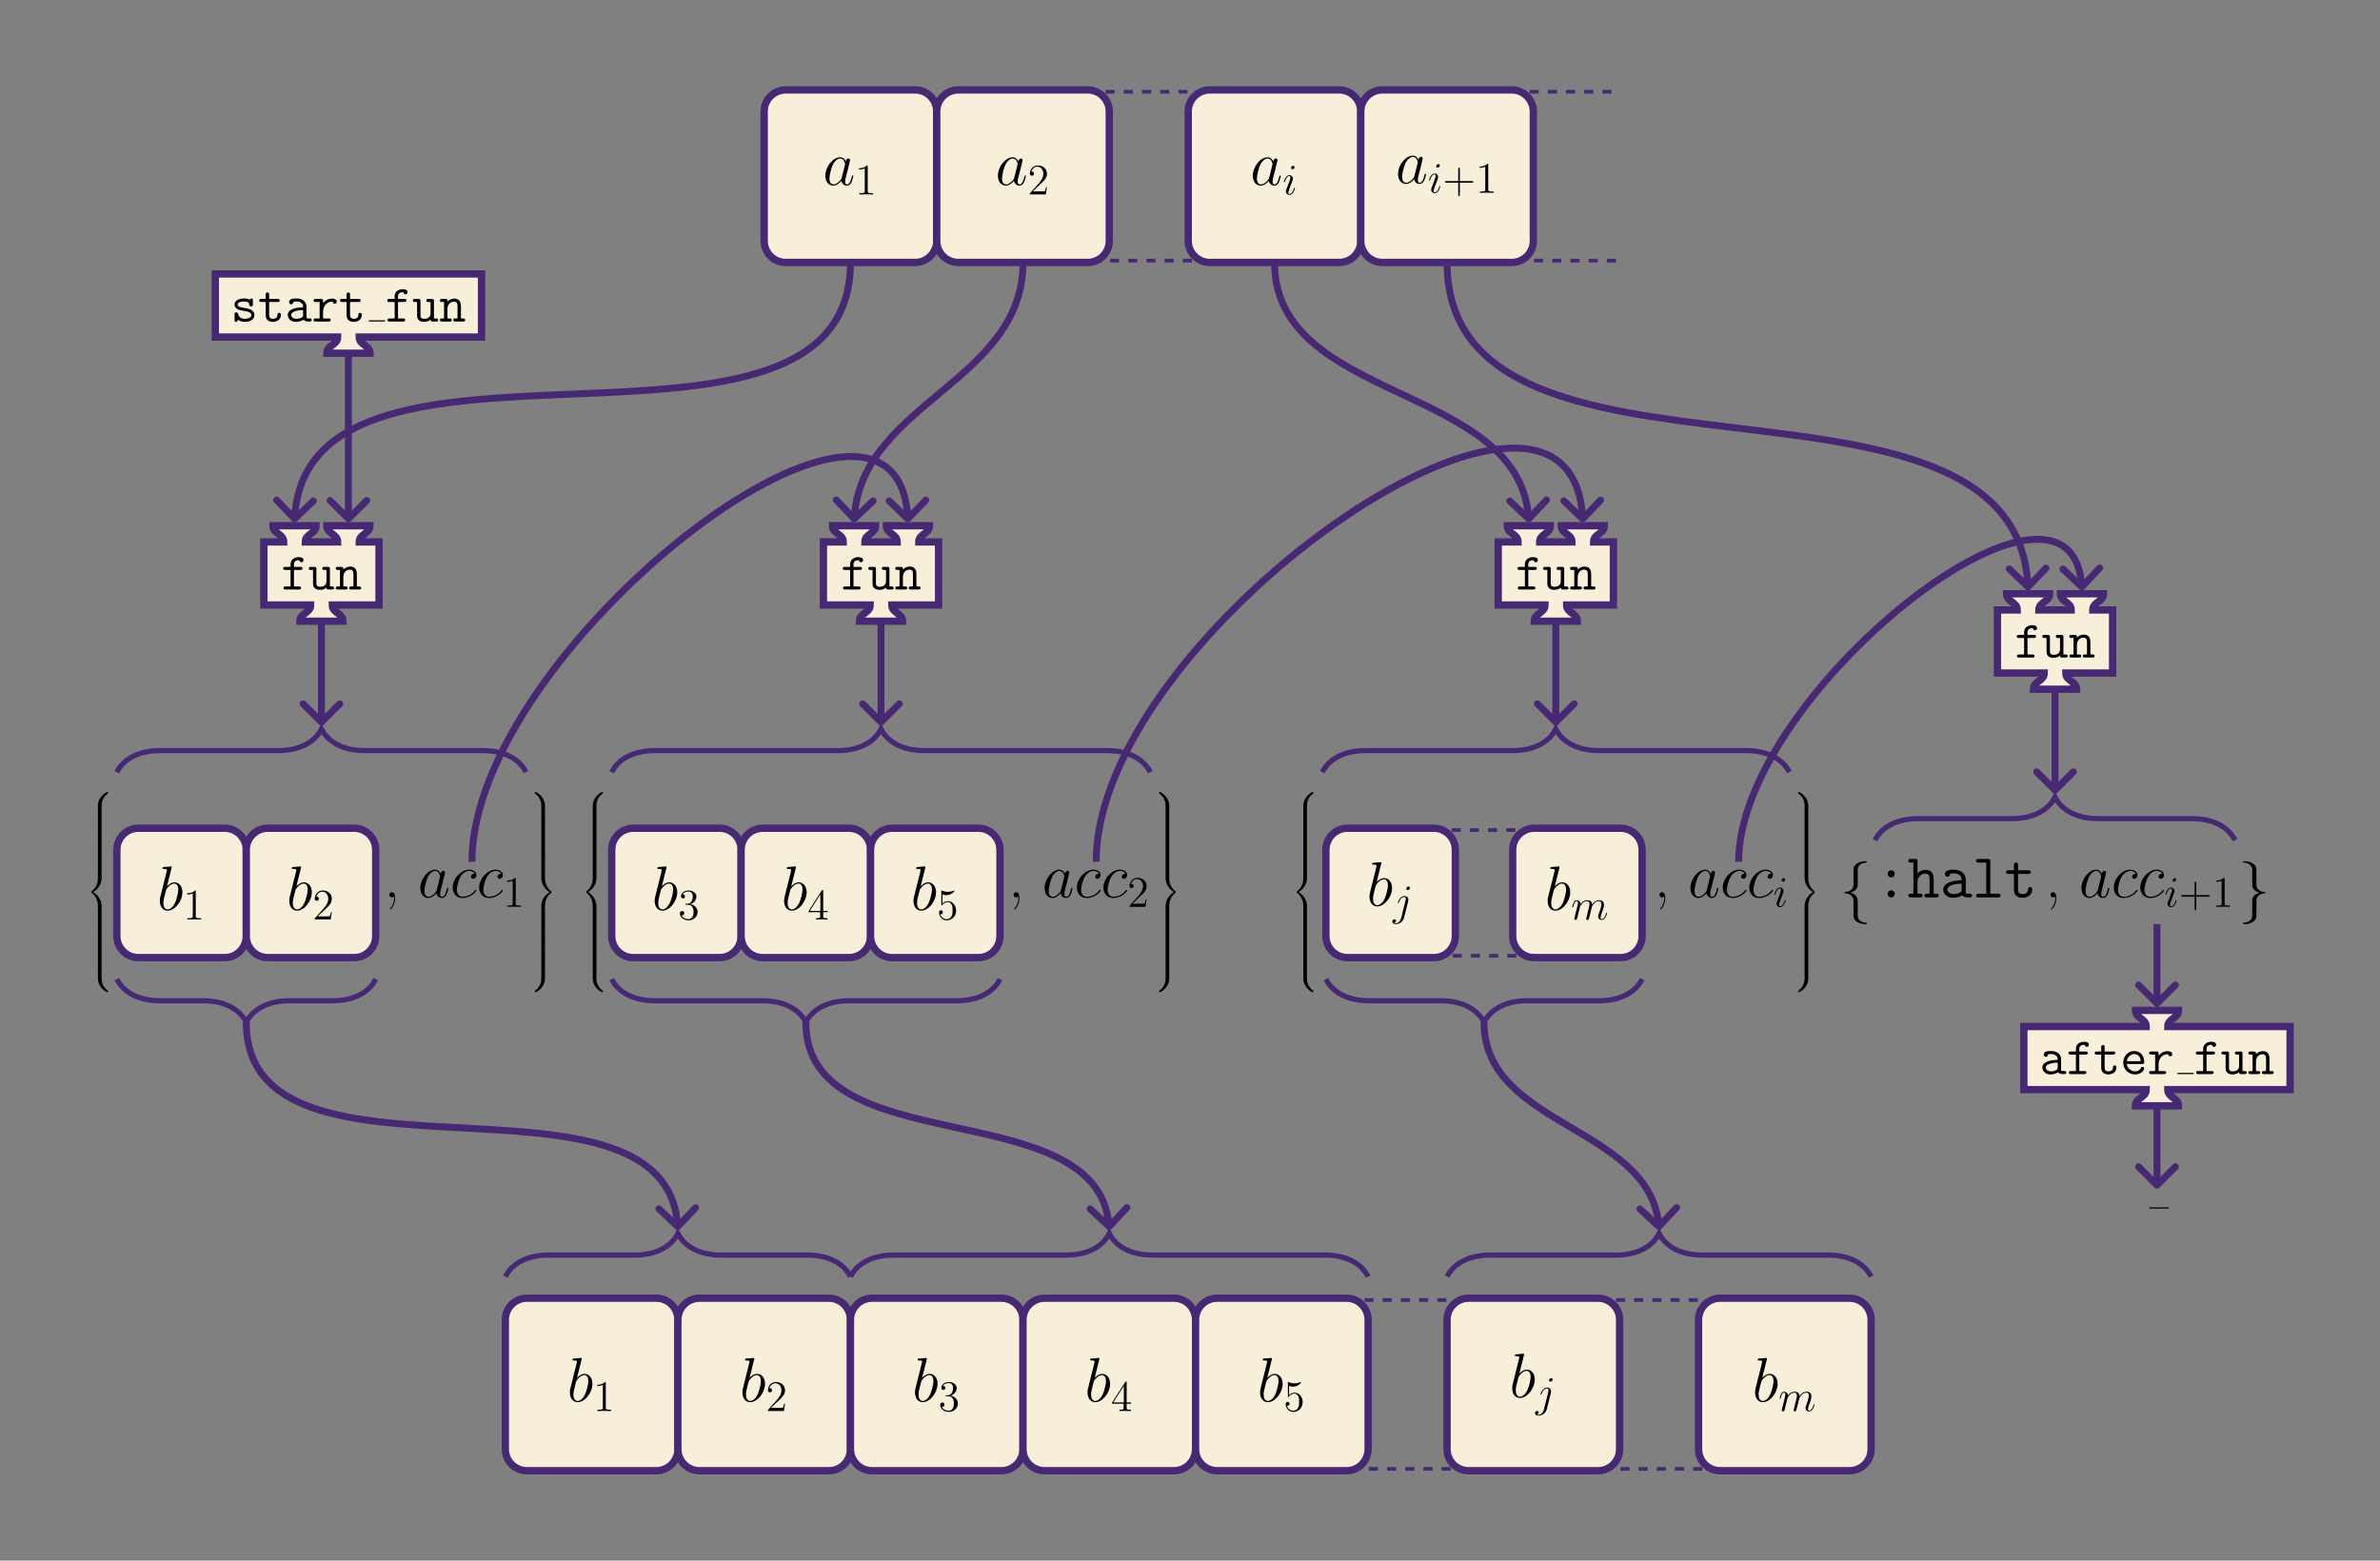 <?xml version="1.0" encoding="UTF-8"?>
<svg xmlns="http://www.w3.org/2000/svg" xmlns:xlink="http://www.w3.org/1999/xlink" width="781.955" height="512.845" viewBox="0 0 781.955 512.845">
<rect x="0" y="0" width="781.955" height="512.845" fill="#808080" stroke="none"/>
<defs>
<g>
<g id="glyph-0-0">
<path d="M 3.266 -0.328 C 3.312 -0.141 3.312 -0.078 3.312 0.25 C 3.312 1.484 2.891 2.625 2.031 3.656 C 1.922 3.766 1.922 3.797 1.922 3.844 C 1.922 3.922 2 4 2.094 4 C 2.203 4 3.641 2.562 3.641 0.266 C 3.641 -0.406 3.547 -1.688 2.578 -1.688 C 2.125 -1.688 1.734 -1.391 1.734 -0.844 C 1.734 -0.312 2.125 0 2.578 0 C 2.828 0 3.094 -0.109 3.266 -0.328 Z M 3.266 -0.328 "/>
</g>
<g id="glyph-1-0">
<path d="M 6.219 -2.453 C 6.109 -2.109 6.109 -2.062 5.828 -1.672 C 5.375 -1.094 4.469 -0.203 3.484 -0.203 C 2.641 -0.203 2.172 -0.969 2.172 -2.188 C 2.172 -3.328 2.812 -5.641 3.203 -6.5 C 3.906 -7.953 4.875 -8.703 5.688 -8.703 C 7.047 -8.703 7.312 -7 7.312 -6.844 C 7.312 -6.812 7.25 -6.547 7.234 -6.5 Z M 7.547 -7.75 C 7.312 -8.281 6.75 -9.109 5.688 -9.109 C 3.344 -9.109 0.828 -6.094 0.828 -3.031 C 0.828 -0.984 2.031 0.203 3.422 0.203 C 4.562 0.203 5.531 -0.688 6.109 -1.359 C 6.328 -0.141 7.297 0.203 7.906 0.203 C 8.531 0.203 9.031 -0.172 9.406 -0.906 C 9.734 -1.609 10.016 -2.875 10.016 -2.953 C 10.016 -3.062 9.938 -3.141 9.812 -3.141 C 9.625 -3.141 9.609 -3.031 9.516 -2.734 C 9.219 -1.516 8.812 -0.203 7.969 -0.203 C 7.375 -0.203 7.328 -0.75 7.328 -1.156 C 7.328 -1.625 7.391 -1.859 7.578 -2.672 C 7.719 -3.188 7.828 -3.641 8 -4.234 C 8.766 -7.328 8.938 -8.078 8.938 -8.203 C 8.938 -8.484 8.719 -8.719 8.406 -8.719 C 7.75 -8.719 7.578 -8 7.547 -7.75 Z M 7.547 -7.75 "/>
</g>
<g id="glyph-1-1">
<path d="M 8.078 -7.766 C 7.688 -7.766 7.5 -7.766 7.203 -7.516 C 7.078 -7.422 6.859 -7.109 6.859 -6.781 C 6.859 -6.359 7.172 -6.109 7.562 -6.109 C 8.062 -6.109 8.609 -6.531 8.609 -7.359 C 8.609 -8.344 7.656 -9.109 6.234 -9.109 C 3.531 -9.109 0.828 -6.156 0.828 -3.219 C 0.828 -1.422 1.938 0.203 4.047 0.203 C 6.859 0.203 8.641 -1.984 8.641 -2.25 C 8.641 -2.375 8.516 -2.484 8.422 -2.484 C 8.359 -2.484 8.344 -2.453 8.156 -2.266 C 6.844 -0.516 4.875 -0.203 4.094 -0.203 C 2.672 -0.203 2.203 -1.453 2.203 -2.484 C 2.203 -3.203 2.562 -5.203 3.312 -6.609 C 3.844 -7.578 4.953 -8.703 6.266 -8.703 C 6.531 -8.703 7.656 -8.656 8.078 -7.766 Z M 8.078 -7.766 "/>
</g>
<g id="glyph-1-2">
<path d="M 4.766 -13.812 C 4.797 -13.906 4.828 -14.031 4.828 -14.125 C 4.828 -14.328 4.625 -14.328 4.578 -14.328 C 4.562 -14.328 3.828 -14.281 3.453 -14.234 C 3.094 -14.219 2.781 -14.172 2.422 -14.156 C 1.922 -14.109 1.781 -14.094 1.781 -13.719 C 1.781 -13.516 1.984 -13.516 2.188 -13.516 C 3.25 -13.516 3.25 -13.328 3.25 -13.109 C 3.25 -12.969 3.078 -12.375 3 -12 L 2.5 -10.016 C 2.297 -9.188 1.109 -4.5 1.031 -4.125 C 0.922 -3.609 0.922 -3.266 0.922 -3 C 0.922 -0.891 2.109 0.203 3.453 0.203 C 5.844 0.203 8.328 -2.875 8.328 -5.859 C 8.328 -7.766 7.25 -9.109 5.703 -9.109 C 4.625 -9.109 3.656 -8.219 3.266 -7.812 Z M 3.469 -0.203 C 2.812 -0.203 2.094 -0.703 2.094 -2.312 C 2.094 -3 2.141 -3.391 2.516 -4.828 C 2.578 -5.109 2.906 -6.422 3 -6.688 C 3.031 -6.859 4.25 -8.703 5.656 -8.703 C 6.562 -8.703 6.984 -7.781 6.984 -6.719 C 6.984 -5.719 6.406 -3.391 5.891 -2.312 C 5.375 -1.203 4.422 -0.203 3.469 -0.203 Z M 3.469 -0.203 "/>
</g>
<g id="glyph-2-0">
<path d="M 4.125 -9.188 C 4.125 -9.531 4.125 -9.531 3.844 -9.531 C 3.5 -9.156 2.781 -8.625 1.312 -8.625 L 1.312 -8.203 C 1.641 -8.203 2.359 -8.203 3.141 -8.578 L 3.141 -1.109 C 3.141 -0.594 3.094 -0.422 1.844 -0.422 L 1.391 -0.422 L 1.391 0 C 1.781 -0.031 3.172 -0.031 3.641 -0.031 C 4.109 -0.031 5.5 -0.031 5.875 0 L 5.875 -0.422 L 5.438 -0.422 C 4.172 -0.422 4.125 -0.594 4.125 -1.109 Z M 4.125 -9.188 "/>
</g>
<g id="glyph-2-1">
<path d="M 6.312 -2.406 L 6 -2.406 C 5.953 -2.172 5.844 -1.375 5.688 -1.141 C 5.594 -1.016 4.781 -1.016 4.344 -1.016 L 1.688 -1.016 C 2.078 -1.344 2.953 -2.266 3.328 -2.609 C 5.516 -4.625 6.312 -5.359 6.312 -6.781 C 6.312 -8.438 5 -9.531 3.344 -9.531 C 1.672 -9.531 0.703 -8.125 0.703 -6.891 C 0.703 -6.156 1.328 -6.156 1.375 -6.156 C 1.672 -6.156 2.047 -6.375 2.047 -6.828 C 2.047 -7.234 1.781 -7.5 1.375 -7.5 C 1.25 -7.5 1.219 -7.5 1.172 -7.484 C 1.453 -8.469 2.219 -9.125 3.156 -9.125 C 4.375 -9.125 5.125 -8.109 5.125 -6.781 C 5.125 -5.562 4.422 -4.5 3.594 -3.578 L 0.703 -0.344 L 0.703 0 L 5.938 0 Z M 6.312 -2.406 "/>
</g>
<g id="glyph-2-2">
<path d="M 2.641 -5.156 C 2.391 -5.141 2.344 -5.125 2.344 -4.984 C 2.344 -4.844 2.406 -4.844 2.672 -4.844 L 3.328 -4.844 C 4.547 -4.844 5.094 -3.844 5.094 -2.469 C 5.094 -0.594 4.109 -0.094 3.406 -0.094 C 2.719 -0.094 1.547 -0.422 1.141 -1.359 C 1.594 -1.297 2.016 -1.547 2.016 -2.062 C 2.016 -2.484 1.703 -2.766 1.312 -2.766 C 0.969 -2.766 0.594 -2.562 0.594 -2.016 C 0.594 -0.75 1.859 0.297 3.453 0.297 C 5.156 0.297 6.422 -1 6.422 -2.453 C 6.422 -3.766 5.359 -4.812 3.984 -5.047 C 5.234 -5.406 6.031 -6.453 6.031 -7.578 C 6.031 -8.703 4.859 -9.531 3.469 -9.531 C 2.031 -9.531 0.969 -8.656 0.969 -7.609 C 0.969 -7.047 1.422 -6.922 1.641 -6.922 C 1.938 -6.922 2.281 -7.141 2.281 -7.578 C 2.281 -8.031 1.938 -8.234 1.625 -8.234 C 1.531 -8.234 1.5 -8.234 1.469 -8.219 C 2.016 -9.188 3.359 -9.188 3.422 -9.188 C 3.906 -9.188 4.828 -8.984 4.828 -7.578 C 4.828 -7.297 4.797 -6.5 4.375 -5.875 C 3.938 -5.25 3.453 -5.203 3.062 -5.188 Z M 2.641 -5.156 "/>
</g>
<g id="glyph-2-3">
<path d="M 5.172 -9.344 C 5.172 -9.609 5.172 -9.688 4.984 -9.688 C 4.859 -9.688 4.812 -9.688 4.703 -9.516 L 0.391 -2.812 L 0.391 -2.391 L 4.156 -2.391 L 4.156 -1.094 C 4.156 -0.562 4.125 -0.422 3.078 -0.422 L 2.797 -0.422 L 2.797 0 C 3.125 -0.031 4.266 -0.031 4.656 -0.031 C 5.062 -0.031 6.203 -0.031 6.547 0 L 6.547 -0.422 L 6.25 -0.422 C 5.219 -0.422 5.172 -0.562 5.172 -1.094 L 5.172 -2.391 L 6.625 -2.391 L 6.625 -2.812 L 5.172 -2.812 Z M 4.234 -8.219 L 4.234 -2.812 L 0.75 -2.812 Z M 4.234 -8.219 "/>
</g>
<g id="glyph-2-4">
<path d="M 1.844 -8.219 C 2.453 -8.016 2.953 -8 3.109 -8 C 4.734 -8 5.766 -9.188 5.766 -9.391 C 5.766 -9.453 5.734 -9.531 5.656 -9.531 C 5.625 -9.531 5.594 -9.531 5.469 -9.469 C 4.656 -9.125 3.969 -9.078 3.594 -9.078 C 2.656 -9.078 1.984 -9.359 1.703 -9.484 C 1.609 -9.531 1.578 -9.531 1.562 -9.531 C 1.453 -9.531 1.453 -9.438 1.453 -9.203 L 1.453 -4.953 C 1.453 -4.688 1.453 -4.609 1.625 -4.609 C 1.688 -4.609 1.703 -4.625 1.844 -4.797 C 2.25 -5.375 2.922 -5.719 3.641 -5.719 C 4.406 -5.719 4.781 -5.016 4.891 -4.781 C 5.141 -4.219 5.156 -3.516 5.156 -2.969 C 5.156 -2.422 5.156 -1.609 4.75 -0.969 C 4.438 -0.438 3.875 -0.094 3.234 -0.094 C 2.297 -0.094 1.359 -0.734 1.109 -1.781 C 1.172 -1.75 1.266 -1.734 1.328 -1.734 C 1.578 -1.734 1.969 -1.875 1.969 -2.359 C 1.969 -2.766 1.688 -3 1.328 -3 C 1.078 -3 0.703 -2.875 0.703 -2.312 C 0.703 -1.094 1.672 0.297 3.266 0.297 C 4.891 0.297 6.312 -1.062 6.312 -2.891 C 6.312 -4.594 5.156 -6.016 3.656 -6.016 C 2.844 -6.016 2.203 -5.656 1.844 -5.25 Z M 1.844 -8.219 "/>
</g>
<g id="glyph-2-5">
<path d="M 5.719 -3.312 L 9.688 -3.312 C 9.891 -3.312 10.141 -3.312 10.141 -3.578 C 10.141 -3.844 9.891 -3.844 9.688 -3.844 L 5.719 -3.844 L 5.719 -7.797 C 5.719 -8 5.719 -8.266 5.469 -8.266 C 5.188 -8.266 5.188 -8.016 5.188 -7.797 L 5.188 -3.844 L 1.234 -3.844 C 1.031 -3.844 0.781 -3.844 0.781 -3.578 C 0.781 -3.312 1.016 -3.312 1.234 -3.312 L 5.188 -3.312 L 5.188 0.641 C 5.188 0.844 5.188 1.109 5.453 1.109 C 5.719 1.109 5.719 0.859 5.719 0.641 Z M 5.719 -3.312 "/>
</g>
<g id="glyph-3-0">
<path d="M 5.031 4.516 C 5.031 3.703 5.25 1.797 7.016 0.531 C 7.141 0.438 7.156 0.422 7.156 0.25 C 7.156 0.016 7.141 0.016 6.891 0.016 L 6.734 0.016 C 4.594 1.172 3.828 3.047 3.828 4.516 L 3.828 8.797 C 3.828 9.062 3.844 9.078 4.109 9.078 L 4.75 9.078 C 5.016 9.078 5.031 9.062 5.031 8.797 Z M 5.031 4.516 "/>
</g>
<g id="glyph-3-1">
<path d="M 5.031 0.172 C 5.031 -0.094 5.016 -0.094 4.75 -0.094 L 4.109 -0.094 C 3.844 -0.094 3.828 -0.094 3.828 0.172 L 3.828 2.828 C 3.828 3.078 3.844 3.094 4.109 3.094 L 4.75 3.094 C 5.016 3.094 5.031 3.078 5.031 2.828 Z M 5.031 0.172 "/>
</g>
<g id="glyph-3-2">
<path d="M 3.828 17.781 C 3.828 18.031 3.844 18.047 4.109 18.047 L 4.75 18.047 C 5.016 18.047 5.031 18.031 5.031 17.781 L 5.031 13.562 C 5.031 12.359 4.516 10.328 2.281 8.969 C 4.531 7.609 5.031 5.547 5.031 4.375 L 5.031 0.172 C 5.031 -0.094 5.016 -0.094 4.75 -0.094 L 4.109 -0.094 C 3.844 -0.094 3.828 -0.094 3.828 0.172 L 3.828 4.391 C 3.828 5.219 3.656 7.297 1.812 8.688 C 1.703 8.781 1.688 8.797 1.688 8.969 C 1.688 9.156 1.703 9.156 1.812 9.25 C 2.078 9.453 2.766 9.984 3.234 10.984 C 3.625 11.781 3.828 12.672 3.828 13.562 Z M 3.828 17.781 "/>
</g>
<g id="glyph-3-3">
<path d="M 6.891 8.969 C 7.141 8.969 7.156 8.953 7.156 8.719 C 7.156 8.547 7.141 8.531 7.109 8.5 C 6.797 8.281 6.078 7.766 5.609 6.844 C 5.219 6.094 5.031 5.328 5.031 4.453 L 5.031 0.172 C 5.031 -0.094 5.016 -0.094 4.75 -0.094 L 4.109 -0.094 C 3.844 -0.094 3.828 -0.094 3.828 0.172 L 3.828 4.453 C 3.828 5.938 4.594 7.812 6.734 8.969 Z M 6.891 8.969 "/>
</g>
<g id="glyph-3-4">
<path d="M 3.828 8.797 C 3.828 9.062 3.844 9.078 4.109 9.078 L 4.75 9.078 C 5.016 9.078 5.031 9.062 5.031 8.797 L 5.031 4.516 C 5.031 3.047 4.25 1.172 2.109 0.016 L 1.969 0.016 C 1.703 0.016 1.688 0.016 1.688 0.25 C 1.688 0.422 1.703 0.438 1.75 0.469 C 2.047 0.703 2.766 1.203 3.234 2.125 C 3.516 2.656 3.828 3.438 3.828 4.516 Z M 3.828 8.797 "/>
</g>
<g id="glyph-3-5">
<path d="M 5.031 13.562 C 5.031 12.719 5.203 10.641 7.031 9.25 C 7.141 9.156 7.156 9.156 7.156 8.969 C 7.156 8.797 7.141 8.781 7.031 8.688 C 6.781 8.5 6.094 7.969 5.609 6.953 C 5.219 6.156 5.031 5.281 5.031 4.391 L 5.031 0.172 C 5.031 -0.094 5.016 -0.094 4.75 -0.094 L 4.109 -0.094 C 3.844 -0.094 3.828 -0.094 3.828 0.172 L 3.828 4.375 C 3.828 5.578 4.344 7.609 6.562 8.969 C 4.312 10.344 3.828 12.391 3.828 13.562 L 3.828 17.781 C 3.828 18.031 3.844 18.047 4.109 18.047 L 4.75 18.047 C 5.016 18.047 5.031 18.031 5.031 17.781 Z M 5.031 13.562 "/>
</g>
<g id="glyph-3-6">
<path d="M 3.828 4.453 C 3.828 5.328 3.594 7.203 1.828 8.438 C 1.703 8.531 1.688 8.547 1.688 8.719 C 1.688 8.953 1.703 8.969 1.969 8.969 L 2.109 8.969 C 4.266 7.812 5.031 5.922 5.031 4.453 L 5.031 0.172 C 5.031 -0.094 5.016 -0.094 4.75 -0.094 L 4.109 -0.094 C 3.844 -0.094 3.828 -0.094 3.828 0.172 Z M 3.828 4.453 "/>
</g>
<g id="glyph-4-0">
<path d="M 4.062 -2.047 C 4.062 -2.125 4 -2.188 3.922 -2.188 C 3.781 -2.188 3.766 -2.141 3.703 -1.891 C 3.328 -0.594 2.734 -0.141 2.266 -0.141 C 2.094 -0.141 1.891 -0.188 1.891 -0.609 C 1.891 -1 2.062 -1.438 2.219 -1.859 L 3.234 -4.531 C 3.266 -4.641 3.375 -4.906 3.375 -5.172 C 3.375 -5.781 2.938 -6.328 2.234 -6.328 C 0.922 -6.328 0.391 -4.25 0.391 -4.125 C 0.391 -4.078 0.438 -4 0.547 -4 C 0.672 -4 0.688 -4.062 0.75 -4.266 C 1.094 -5.469 1.641 -6.031 2.188 -6.031 C 2.328 -6.031 2.562 -6.031 2.562 -5.562 C 2.562 -5.188 2.375 -4.719 2.266 -4.406 L 1.266 -1.734 C 1.172 -1.5 1.094 -1.281 1.094 -1.016 C 1.094 -0.375 1.531 0.141 2.219 0.141 C 3.547 0.141 4.062 -1.953 4.062 -2.047 Z M 3.938 -8.953 C 3.938 -9.172 3.766 -9.422 3.453 -9.422 C 3.125 -9.422 2.75 -9.109 2.75 -8.734 C 2.75 -8.375 3.062 -8.266 3.234 -8.266 C 3.609 -8.266 3.938 -8.641 3.938 -8.953 Z M 3.938 -8.953 "/>
</g>
<g id="glyph-4-1">
<path d="M 5.016 -4.547 C 5.078 -4.781 5.078 -4.984 5.078 -5.031 C 5.078 -5.859 4.453 -6.328 3.812 -6.328 C 2.359 -6.328 1.594 -4.234 1.594 -4.125 C 1.594 -4.062 1.656 -4 1.734 -4 C 1.844 -4 1.859 -4.062 1.938 -4.203 C 2.516 -5.594 3.234 -6.031 3.766 -6.031 C 4.078 -6.031 4.234 -5.875 4.234 -5.375 C 4.234 -5.031 4.188 -4.891 4.125 -4.641 L 2.766 0.781 C 2.5 1.844 1.828 2.641 1.031 2.641 C 0.969 2.641 0.672 2.641 0.406 2.5 C 0.75 2.422 1.016 2.156 1.016 1.812 C 1.016 1.578 0.844 1.344 0.531 1.344 C 0.156 1.344 -0.188 1.656 -0.188 2.094 C -0.188 2.688 0.438 2.922 1.031 2.922 C 2.016 2.922 3.328 2.188 3.688 0.766 Z M 5.609 -8.953 C 5.609 -9.312 5.312 -9.422 5.141 -9.422 C 4.75 -9.422 4.422 -9.047 4.422 -8.734 C 4.422 -8.516 4.594 -8.266 4.906 -8.266 C 5.234 -8.266 5.609 -8.578 5.609 -8.953 Z M 5.609 -8.953 "/>
</g>
<g id="glyph-4-2">
<path d="M 2.953 -4.203 C 2.984 -4.281 3.344 -5 3.875 -5.469 C 4.25 -5.812 4.734 -6.031 5.297 -6.031 C 5.859 -6.031 6.062 -5.609 6.062 -5.031 C 6.062 -4.953 6.062 -4.656 5.891 -3.984 L 5.531 -2.516 C 5.422 -2.078 5.156 -1.016 5.125 -0.859 C 5.062 -0.641 4.984 -0.266 4.984 -0.219 C 4.984 -0.016 5.141 0.141 5.344 0.141 C 5.781 0.141 5.859 -0.188 5.984 -0.703 L 6.844 -4.125 C 6.875 -4.25 7.609 -6.031 9.188 -6.031 C 9.766 -6.031 9.969 -5.609 9.969 -5.031 C 9.969 -4.234 9.406 -2.672 9.094 -1.812 C 8.969 -1.469 8.891 -1.281 8.891 -1.016 C 8.891 -0.375 9.344 0.141 10.031 0.141 C 11.359 0.141 11.859 -1.969 11.859 -2.047 C 11.859 -2.125 11.812 -2.188 11.719 -2.188 C 11.594 -2.188 11.578 -2.141 11.5 -1.891 C 11.172 -0.75 10.641 -0.141 10.062 -0.141 C 9.922 -0.141 9.703 -0.156 9.703 -0.609 C 9.703 -0.984 9.875 -1.453 9.922 -1.609 C 10.188 -2.297 10.828 -3.984 10.828 -4.812 C 10.828 -5.688 10.328 -6.328 9.234 -6.328 C 8.281 -6.328 7.5 -5.781 6.922 -4.938 C 6.891 -5.703 6.406 -6.328 5.328 -6.328 C 4.062 -6.328 3.391 -5.422 3.125 -5.062 C 3.078 -5.875 2.5 -6.328 1.859 -6.328 C 1.453 -6.328 1.125 -6.125 0.844 -5.578 C 0.594 -5.062 0.391 -4.188 0.391 -4.125 C 0.391 -4.078 0.438 -4 0.547 -4 C 0.656 -4 0.672 -4.016 0.766 -4.344 C 0.969 -5.188 1.25 -6.031 1.828 -6.031 C 2.156 -6.031 2.266 -5.812 2.266 -5.375 C 2.266 -5.062 2.125 -4.5 2.016 -4.062 L 1.625 -2.516 C 1.562 -2.234 1.406 -1.594 1.328 -1.328 C 1.234 -0.969 1.078 -0.281 1.078 -0.219 C 1.078 -0.016 1.234 0.141 1.453 0.141 C 1.625 0.141 1.828 0.062 1.938 -0.156 C 1.969 -0.234 2.094 -0.734 2.172 -1.016 L 2.484 -2.312 Z M 2.953 -4.203 "/>
</g>
<g id="glyph-5-0">
<path d="M 6.484 -7.719 C 6.484 -8.406 5.922 -8.906 5.328 -8.906 C 4.672 -8.906 4.156 -8.391 4.156 -7.719 C 4.156 -7.109 4.688 -6.562 5.312 -6.562 C 5.984 -6.562 6.484 -7.125 6.484 -7.719 Z M 6.484 -1.156 C 6.484 -1.844 5.922 -2.328 5.328 -2.328 C 4.672 -2.328 4.156 -1.812 4.156 -1.156 C 4.156 -0.531 4.688 0 5.312 0 C 5.984 0 6.484 -0.562 6.484 -1.156 Z M 6.484 -1.156 "/>
</g>
<g id="glyph-5-1">
<path d="M 8.641 -6.047 C 8.641 -8.078 7.688 -9.031 5.984 -9.031 C 4.578 -9.031 3.672 -8.234 3.328 -7.844 L 3.328 -11.781 C 3.328 -12.422 3.203 -12.625 2.5 -12.625 L 1.141 -12.625 C 0.844 -12.625 0.312 -12.625 0.312 -12.016 C 0.312 -11.422 0.844 -11.422 1.141 -11.422 L 1.984 -11.422 L 1.984 -1.203 L 1.141 -1.203 C 0.844 -1.203 0.312 -1.203 0.312 -0.594 C 0.312 0 0.844 0 1.141 0 L 4.172 0 C 4.469 0 5 0 5 -0.594 C 5 -1.203 4.469 -1.203 4.172 -1.203 L 3.328 -1.203 L 3.328 -4.938 C 3.328 -6.938 4.734 -7.828 5.844 -7.828 C 7.047 -7.828 7.297 -7.141 7.297 -5.969 L 7.297 -1.203 L 6.438 -1.203 C 6.156 -1.203 5.625 -1.203 5.625 -0.594 C 5.625 0 6.156 0 6.438 0 L 9.484 0 C 9.766 0 10.312 0 10.312 -0.594 C 10.312 -1.203 9.766 -1.203 9.484 -1.203 L 8.641 -1.203 Z M 8.641 -6.047 "/>
</g>
<g id="glyph-5-2">
<path d="M 8.547 -5.859 C 8.547 -7.438 7.375 -9.094 4.578 -9.094 C 3.719 -9.094 1.719 -9.094 1.719 -7.656 C 1.719 -7.109 2.109 -6.797 2.562 -6.797 C 2.688 -6.797 3.359 -6.844 3.391 -7.703 C 3.391 -7.812 3.406 -7.828 3.844 -7.875 C 4.094 -7.891 4.359 -7.891 4.609 -7.891 C 5.078 -7.891 5.781 -7.891 6.469 -7.375 C 7.203 -6.797 7.203 -6.219 7.203 -5.625 C 5.984 -5.578 4.797 -5.5 3.516 -5.078 C 2.484 -4.734 1.156 -3.984 1.156 -2.578 C 1.156 -1.109 2.453 0.125 4.375 0.125 C 5.047 0.125 6.328 0.016 7.391 -0.719 C 7.812 -0.047 8.844 0 9.625 0 C 10.125 0 10.625 0 10.625 -0.594 C 10.625 -1.203 10.078 -1.203 9.797 -1.203 C 9.25 -1.203 8.844 -1.234 8.547 -1.359 Z M 7.203 -2.734 C 7.203 -2.25 7.203 -1.812 6.359 -1.422 C 5.641 -1.078 4.672 -1.078 4.609 -1.078 C 3.391 -1.078 2.5 -1.734 2.5 -2.578 C 2.5 -3.797 4.703 -4.5 7.203 -4.5 Z M 7.203 -2.734 "/>
</g>
<g id="glyph-5-3">
<path d="M 5.984 -11.781 C 5.984 -12.422 5.859 -12.625 5.172 -12.625 L 2.125 -12.625 C 1.844 -12.625 1.297 -12.625 1.297 -12.016 C 1.297 -11.422 1.844 -11.422 2.125 -11.422 L 4.641 -11.422 L 4.641 -1.203 L 2.125 -1.203 C 1.844 -1.203 1.297 -1.203 1.297 -0.594 C 1.297 0 1.844 0 2.125 0 L 8.516 0 C 8.797 0 9.344 0 9.344 -0.594 C 9.344 -1.203 8.797 -1.203 8.516 -1.203 L 5.984 -1.203 Z M 5.984 -11.781 "/>
</g>
<g id="glyph-5-4">
<path d="M 4.469 -7.703 L 7.812 -7.703 C 8.094 -7.703 8.641 -7.703 8.641 -8.297 C 8.641 -8.906 8.094 -8.906 7.812 -8.906 L 4.469 -8.906 L 4.469 -10.594 C 4.469 -10.969 4.469 -11.438 3.797 -11.438 C 3.125 -11.438 3.125 -10.969 3.125 -10.594 L 3.125 -8.906 L 1.359 -8.906 C 1.078 -8.906 0.516 -8.906 0.516 -8.297 C 0.516 -7.703 1.047 -7.703 1.344 -7.703 L 3.125 -7.703 L 3.125 -2.5 C 3.125 -0.578 4.438 0.125 5.922 0.125 C 7.047 0.125 9.094 -0.438 9.094 -2.547 C 9.094 -2.953 9.094 -3.406 8.406 -3.406 C 7.75 -3.406 7.75 -2.953 7.75 -2.516 C 7.719 -1.281 6.547 -1.078 6.078 -1.078 C 4.469 -1.078 4.469 -2.109 4.469 -2.609 Z M 4.469 -7.703 "/>
</g>
<g id="glyph-6-0">
<path d="M 5.844 -12.75 C 5.844 -13.578 6.375 -14.891 8.641 -15.031 C 8.734 -15.062 8.812 -15.141 8.812 -15.266 C 8.812 -15.5 8.656 -15.5 8.422 -15.5 C 6.359 -15.5 4.484 -14.438 4.469 -12.906 L 4.469 -8.203 C 4.469 -7.391 4.469 -6.734 3.641 -6.047 C 2.906 -5.453 2.125 -5.406 1.672 -5.391 C 1.562 -5.375 1.484 -5.281 1.484 -5.172 C 1.484 -4.953 1.609 -4.953 1.812 -4.938 C 3.188 -4.859 4.172 -4.109 4.406 -3.094 C 4.469 -2.875 4.469 -2.828 4.469 -2.094 L 4.469 2 C 4.469 2.875 4.469 3.531 5.453 4.312 C 6.266 4.938 7.625 5.172 8.422 5.172 C 8.656 5.172 8.812 5.172 8.812 4.938 C 8.812 4.734 8.703 4.734 8.484 4.703 C 7.188 4.625 6.172 3.969 5.906 2.906 C 5.844 2.734 5.844 2.688 5.844 1.938 L 5.844 -2.391 C 5.844 -3.344 5.688 -3.703 5.016 -4.359 C 4.578 -4.797 3.984 -5 3.406 -5.172 C 5.109 -5.641 5.844 -6.594 5.844 -7.781 Z M 5.844 -12.75 "/>
</g>
<g id="glyph-6-1">
<path d="M 4.469 2.422 C 4.469 3.25 3.922 4.562 1.672 4.703 C 1.562 4.734 1.484 4.812 1.484 4.938 C 1.484 5.172 1.719 5.172 1.906 5.172 C 3.906 5.172 5.828 4.156 5.844 2.578 L 5.844 -2.125 C 5.844 -2.938 5.844 -3.594 6.672 -4.281 C 7.391 -4.875 8.188 -4.922 8.641 -4.938 C 8.734 -4.953 8.812 -5.047 8.812 -5.172 C 8.812 -5.375 8.703 -5.375 8.484 -5.391 C 7.125 -5.469 6.141 -6.219 5.906 -7.234 C 5.844 -7.453 5.844 -7.5 5.844 -8.234 L 5.844 -12.328 C 5.844 -13.203 5.844 -13.859 4.859 -14.641 C 4.031 -15.281 2.609 -15.5 1.906 -15.5 C 1.719 -15.5 1.484 -15.5 1.484 -15.266 C 1.484 -15.062 1.609 -15.062 1.812 -15.031 C 3.125 -14.953 4.125 -14.297 4.406 -13.234 C 4.469 -13.062 4.469 -13.016 4.469 -12.266 L 4.469 -7.938 C 4.469 -6.984 4.625 -6.625 5.281 -5.969 C 5.719 -5.531 6.328 -5.328 6.906 -5.172 C 5.203 -4.688 4.469 -3.734 4.469 -2.547 Z M 4.469 2.422 "/>
</g>
<g id="glyph-7-0">
<path d="M 4.25 -6.422 L 6.344 -6.422 C 6.578 -6.422 7.031 -6.422 7.031 -6.922 C 7.031 -7.422 6.578 -7.422 6.344 -7.422 L 4.25 -7.422 L 4.25 -8.281 C 4.25 -9.625 5.453 -9.625 6.016 -9.625 C 6.016 -9.594 6.141 -8.953 6.719 -8.953 C 6.984 -8.953 7.391 -9.156 7.391 -9.641 C 7.391 -10.625 6.078 -10.625 5.812 -10.625 C 4.516 -10.625 3.141 -9.891 3.141 -8.344 L 3.141 -7.422 L 1.422 -7.422 C 1.188 -7.422 0.719 -7.422 0.719 -6.922 C 0.719 -6.422 1.172 -6.422 1.406 -6.422 L 3.141 -6.422 L 3.141 -1 L 1.5 -1 C 1.25 -1 0.812 -1 0.812 -0.5 C 0.812 0 1.25 0 1.5 0 L 5.891 0 C 6.125 0 6.578 0 6.578 -0.5 C 6.578 -1 6.125 -1 5.891 -1 L 4.25 -1 Z M 4.25 -6.422 "/>
</g>
<g id="glyph-7-1">
<path d="M 7.203 -6.719 C 7.203 -7.25 7.094 -7.422 6.516 -7.422 L 5.375 -7.422 C 5.125 -7.422 4.688 -7.422 4.688 -6.922 C 4.688 -6.422 5.125 -6.422 5.375 -6.422 L 6.078 -6.422 L 6.078 -2.688 C 6.078 -1.281 4.906 -0.891 4.125 -0.891 C 2.766 -0.891 2.766 -1.516 2.766 -2.047 L 2.766 -6.719 C 2.766 -7.25 2.672 -7.422 2.078 -7.422 L 0.953 -7.422 C 0.703 -7.422 0.266 -7.422 0.266 -6.922 C 0.266 -6.422 0.703 -6.422 0.953 -6.422 L 1.656 -6.422 L 1.656 -1.969 C 1.656 -0.375 2.688 0.109 4.016 0.109 C 5.062 0.109 5.719 -0.328 6.062 -0.625 C 6.062 0 6.469 0 6.766 0 L 7.906 0 C 8.141 0 8.594 0 8.594 -0.5 C 8.594 -1 8.141 -1 7.906 -1 L 7.203 -1 Z M 7.203 -6.719 "/>
</g>
<g id="glyph-7-2">
<path d="M 7.203 -5.047 C 7.203 -6.734 6.406 -7.531 5 -7.531 C 3.828 -7.531 3.062 -6.875 2.766 -6.547 C 2.766 -7.188 2.766 -7.422 2.078 -7.422 L 0.953 -7.422 C 0.703 -7.422 0.266 -7.422 0.266 -6.922 C 0.266 -6.422 0.703 -6.422 0.953 -6.422 L 1.656 -6.422 L 1.656 -1 L 0.953 -1 C 0.703 -1 0.266 -1 0.266 -0.5 C 0.266 0 0.703 0 0.953 0 L 3.484 0 C 3.719 0 4.172 0 4.172 -0.5 C 4.172 -1 3.719 -1 3.484 -1 L 2.766 -1 L 2.766 -4.109 C 2.766 -5.781 3.938 -6.531 4.875 -6.531 C 5.875 -6.531 6.078 -5.953 6.078 -4.969 L 6.078 -1 L 5.375 -1 C 5.125 -1 4.688 -1 4.688 -0.5 C 4.688 0 5.125 0 5.375 0 L 7.906 0 C 8.141 0 8.594 0 8.594 -0.5 C 8.594 -1 8.141 -1 7.906 -1 L 7.203 -1 Z M 7.203 -5.047 "/>
</g>
<g id="glyph-7-3">
<path d="M 7.234 -6.922 C 7.234 -7.203 7.234 -7.578 6.75 -7.578 C 6.344 -7.578 6.234 -7.188 6.234 -7.156 C 5.547 -7.578 4.75 -7.578 4.406 -7.578 C 1.594 -7.578 1.219 -6.141 1.219 -5.562 C 1.219 -4.859 1.641 -4.375 2.219 -4.047 C 2.766 -3.734 3.266 -3.656 4.688 -3.422 C 5.359 -3.312 6.734 -3.078 6.734 -2.141 C 6.734 -1.5 6.141 -0.891 4.547 -0.891 C 3.438 -0.891 2.719 -1.328 2.359 -2.562 C 2.266 -2.812 2.219 -3 1.797 -3 C 1.219 -3 1.219 -2.672 1.219 -2.328 L 1.219 -0.547 C 1.219 -0.281 1.219 0.109 1.703 0.109 C 1.906 0.109 2.062 0.109 2.328 -0.609 C 3.109 0.047 4.016 0.109 4.547 0.109 C 7.734 0.109 7.734 -1.969 7.734 -2.141 C 7.734 -3.922 5.594 -4.281 4.766 -4.406 C 3.25 -4.672 2.219 -4.844 2.219 -5.562 C 2.219 -6.031 2.75 -6.578 4.375 -6.578 C 6.016 -6.578 6.078 -5.797 6.109 -5.359 C 6.141 -5.016 6.453 -4.953 6.656 -4.953 C 7.234 -4.953 7.234 -5.266 7.234 -5.609 Z M 7.234 -6.922 "/>
</g>
<g id="glyph-7-4">
<path d="M 3.719 -6.422 L 6.516 -6.422 C 6.75 -6.422 7.203 -6.422 7.203 -6.922 C 7.203 -7.422 6.75 -7.422 6.516 -7.422 L 3.719 -7.422 L 3.719 -8.828 C 3.719 -9.141 3.719 -9.547 3.172 -9.547 C 2.594 -9.547 2.594 -9.141 2.594 -8.828 L 2.594 -7.422 L 1.141 -7.422 C 0.891 -7.422 0.438 -7.422 0.438 -6.922 C 0.438 -6.422 0.875 -6.422 1.125 -6.422 L 2.594 -6.422 L 2.594 -2.078 C 2.594 -0.484 3.703 0.109 4.938 0.109 C 5.875 0.109 7.578 -0.359 7.578 -2.125 C 7.578 -2.469 7.578 -2.844 7.016 -2.844 C 6.453 -2.844 6.453 -2.469 6.453 -2.094 C 6.438 -1.062 5.453 -0.891 5.062 -0.891 C 3.719 -0.891 3.719 -1.75 3.719 -2.172 Z M 3.719 -6.422 "/>
</g>
<g id="glyph-7-5">
<path d="M 7.125 -4.891 C 7.125 -6.203 6.141 -7.578 3.828 -7.578 C 3.094 -7.578 1.422 -7.578 1.422 -6.391 C 1.422 -5.922 1.75 -5.672 2.141 -5.672 C 2.234 -5.672 2.812 -5.703 2.828 -6.422 C 2.828 -6.516 2.844 -6.531 3.203 -6.562 C 3.406 -6.578 3.641 -6.578 3.844 -6.578 C 4.234 -6.578 4.828 -6.578 5.391 -6.141 C 6.016 -5.672 6.016 -5.188 6.016 -4.688 C 5 -4.656 4 -4.578 2.922 -4.234 C 2.062 -3.938 0.969 -3.328 0.969 -2.156 C 0.969 -0.938 2.047 0.109 3.656 0.109 C 4.203 0.109 5.266 0.016 6.172 -0.609 C 6.516 -0.031 7.375 0 8.031 0 C 8.438 0 8.844 0 8.844 -0.5 C 8.844 -1 8.406 -1 8.156 -1 C 7.719 -1 7.375 -1.031 7.125 -1.141 Z M 6.016 -2.266 C 6.016 -1.875 6.016 -1.516 5.297 -1.188 C 4.703 -0.891 3.891 -0.891 3.844 -0.891 C 2.828 -0.891 2.078 -1.453 2.078 -2.156 C 2.078 -3.172 3.922 -3.75 6.016 -3.75 Z M 6.016 -2.266 "/>
</g>
<g id="glyph-7-6">
<path d="M 3.719 -3.25 C 3.719 -5.297 5.172 -6.531 6.625 -6.531 C 6.719 -6.531 6.812 -6.531 6.906 -6.516 C 6.953 -5.891 7.438 -5.844 7.562 -5.844 C 7.953 -5.844 8.234 -6.125 8.234 -6.516 C 8.234 -7.25 7.5 -7.531 6.641 -7.531 C 5.5 -7.531 4.516 -7.016 3.719 -6.047 L 3.719 -6.719 C 3.719 -7.25 3.609 -7.422 3.031 -7.422 L 1.297 -7.422 C 1.047 -7.422 0.609 -7.422 0.609 -6.922 C 0.609 -6.422 1.047 -6.422 1.297 -6.422 L 2.594 -6.422 L 2.594 -1 L 1.297 -1 C 1.047 -1 0.609 -1 0.609 -0.5 C 0.609 0 1.047 0 1.297 0 L 5.531 0 C 5.766 0 6.219 0 6.219 -0.5 C 6.219 -1 5.766 -1 5.531 -1 L 3.719 -1 Z M 3.719 -3.25 "/>
</g>
<g id="glyph-7-7">
<path d="M 7.156 -3.312 C 7.531 -3.312 7.859 -3.312 7.859 -3.938 C 7.859 -5.953 6.719 -7.578 4.562 -7.578 C 2.562 -7.578 0.969 -5.859 0.969 -3.75 C 0.969 -1.578 2.703 0.109 4.828 0.109 C 7.047 0.109 7.859 -1.422 7.859 -1.875 C 7.859 -1.984 7.812 -2.359 7.281 -2.359 C 6.953 -2.359 6.859 -2.234 6.75 -1.984 C 6.312 -0.984 5.203 -0.891 4.875 -0.891 C 3.438 -0.891 2.312 -1.984 2.125 -3.312 Z M 2.141 -4.25 C 2.359 -5.719 3.484 -6.578 4.562 -6.578 C 6.281 -6.578 6.641 -5.109 6.719 -4.25 Z M 2.141 -4.25 "/>
</g>
</g>
<clipPath id="clip-0">
<path clip-rule="nonzero" d="M 0 0 L 781.953 0 L 781.953 512.844 L 0 512.844 Z M 0 0 "/>
</clipPath>
<clipPath id="clip-1">
<path clip-rule="nonzero" d="M 476.945 272.164 L 498.207 272.164 L 498.207 314.684 L 476.945 314.684 Z M 476.945 272.164 "/>
</clipPath>
<clipPath id="clip-2">
<path clip-rule="nonzero" d="M 363.254 29.551 L 391.598 29.551 L 391.598 86.246 L 363.254 86.246 Z M 363.254 29.551 "/>
</clipPath>
<clipPath id="clip-3">
<path clip-rule="nonzero" d="M 502.574 29.551 L 530.922 29.551 L 530.922 86.246 L 502.574 86.246 Z M 502.574 29.551 "/>
</clipPath>
<clipPath id="clip-4">
<path clip-rule="nonzero" d="M 630 297 L 781.953 297 L 781.953 398 L 630 398 Z M 630 297 "/>
</clipPath>
<clipPath id="clip-5">
<path clip-rule="nonzero" d="M 131 392 L 257 392 L 257 512.844 L 131 512.844 Z M 131 392 "/>
</clipPath>
<clipPath id="clip-6">
<path clip-rule="nonzero" d="M 188 392 L 314 392 L 314 512.844 L 188 512.844 Z M 188 392 "/>
</clipPath>
<clipPath id="clip-7">
<path clip-rule="nonzero" d="M 245 392 L 371 392 L 371 512.844 L 245 512.844 Z M 245 392 "/>
</clipPath>
<clipPath id="clip-8">
<path clip-rule="nonzero" d="M 302 392 L 427 392 L 427 512.844 L 302 512.844 Z M 302 392 "/>
</clipPath>
<clipPath id="clip-9">
<path clip-rule="nonzero" d="M 358 392 L 484 392 L 484 512.844 L 358 512.844 Z M 358 392 "/>
</clipPath>
<clipPath id="clip-10">
<path clip-rule="nonzero" d="M 448.293 426.602 L 476.637 426.602 L 476.637 483.293 L 448.293 483.293 Z M 448.293 426.602 "/>
</clipPath>
<clipPath id="clip-11">
<path clip-rule="nonzero" d="M 441 392 L 567 392 L 567 512.844 L 441 512.844 Z M 441 392 "/>
</clipPath>
<clipPath id="clip-12">
<path clip-rule="nonzero" d="M 530.922 426.602 L 559.27 426.602 L 559.27 483.293 L 530.922 483.293 Z M 530.922 426.602 "/>
</clipPath>
<clipPath id="clip-13">
<path clip-rule="nonzero" d="M 523 392 L 649 392 L 649 512.844 L 523 512.844 Z M 523 392 "/>
</clipPath>
</defs>
<g clip-path="url(#clip-0)">
<path fill-rule="nonzero" fill="rgb(100%, 100%, 100%)" fill-opacity="1" d="M 0 512.848 L 781.965 -0.004 "/>
</g>
<g fill="rgb(0%, 0%, 0%)" fill-opacity="1">
<use xlink:href="#glyph-0-0" x="126.197" y="294.888"/>
</g>
<g fill="rgb(0%, 0%, 0%)" fill-opacity="1">
<use xlink:href="#glyph-1-0" x="137.275" y="294.888"/>
<use xlink:href="#glyph-1-1" x="147.896" y="294.888"/>
<use xlink:href="#glyph-1-1" x="156.603" y="294.888"/>
</g>
<g fill="rgb(0%, 0%, 0%)" fill-opacity="1">
<use xlink:href="#glyph-2-0" x="165.31" y="297.988"/>
</g>
<g fill="rgb(0%, 0%, 0%)" fill-opacity="1">
<use xlink:href="#glyph-3-0" x="28.346" y="260.269"/>
</g>
<g fill="rgb(0%, 0%, 0%)" fill-opacity="1">
<use xlink:href="#glyph-3-1" x="28.346" y="269.236"/>
</g>
<g fill="rgb(0%, 0%, 0%)" fill-opacity="1">
<use xlink:href="#glyph-3-1" x="28.346" y="272.225"/>
</g>
<g fill="rgb(0%, 0%, 0%)" fill-opacity="1">
<use xlink:href="#glyph-3-1" x="28.346" y="275.213"/>
</g>
<g fill="rgb(0%, 0%, 0%)" fill-opacity="1">
<use xlink:href="#glyph-3-1" x="28.346" y="278.202"/>
</g>
<g fill="rgb(0%, 0%, 0%)" fill-opacity="1">
<use xlink:href="#glyph-3-1" x="28.346" y="281.191"/>
</g>
<g fill="rgb(0%, 0%, 0%)" fill-opacity="1">
<use xlink:href="#glyph-3-2" x="28.346" y="284.18"/>
</g>
<g fill="rgb(0%, 0%, 0%)" fill-opacity="1">
<use xlink:href="#glyph-3-1" x="28.346" y="302.113"/>
</g>
<g fill="rgb(0%, 0%, 0%)" fill-opacity="1">
<use xlink:href="#glyph-3-1" x="28.346" y="305.102"/>
</g>
<g fill="rgb(0%, 0%, 0%)" fill-opacity="1">
<use xlink:href="#glyph-3-1" x="28.346" y="308.09"/>
</g>
<g fill="rgb(0%, 0%, 0%)" fill-opacity="1">
<use xlink:href="#glyph-3-1" x="28.346" y="311.079"/>
</g>
<g fill="rgb(0%, 0%, 0%)" fill-opacity="1">
<use xlink:href="#glyph-3-1" x="28.346" y="314.068"/>
</g>
<g fill="rgb(0%, 0%, 0%)" fill-opacity="1">
<use xlink:href="#glyph-3-3" x="28.346" y="317.057"/>
</g>
<g fill="rgb(0%, 0%, 0%)" fill-opacity="1">
<use xlink:href="#glyph-3-4" x="174.027" y="260.269"/>
</g>
<g fill="rgb(0%, 0%, 0%)" fill-opacity="1">
<use xlink:href="#glyph-3-1" x="174.027" y="269.236"/>
</g>
<g fill="rgb(0%, 0%, 0%)" fill-opacity="1">
<use xlink:href="#glyph-3-1" x="174.027" y="272.225"/>
</g>
<g fill="rgb(0%, 0%, 0%)" fill-opacity="1">
<use xlink:href="#glyph-3-1" x="174.027" y="275.213"/>
</g>
<g fill="rgb(0%, 0%, 0%)" fill-opacity="1">
<use xlink:href="#glyph-3-1" x="174.027" y="278.202"/>
</g>
<g fill="rgb(0%, 0%, 0%)" fill-opacity="1">
<use xlink:href="#glyph-3-1" x="174.027" y="281.191"/>
</g>
<g fill="rgb(0%, 0%, 0%)" fill-opacity="1">
<use xlink:href="#glyph-3-5" x="174.027" y="284.18"/>
</g>
<g fill="rgb(0%, 0%, 0%)" fill-opacity="1">
<use xlink:href="#glyph-3-1" x="174.027" y="302.113"/>
</g>
<g fill="rgb(0%, 0%, 0%)" fill-opacity="1">
<use xlink:href="#glyph-3-1" x="174.027" y="305.102"/>
</g>
<g fill="rgb(0%, 0%, 0%)" fill-opacity="1">
<use xlink:href="#glyph-3-1" x="174.027" y="308.091"/>
</g>
<g fill="rgb(0%, 0%, 0%)" fill-opacity="1">
<use xlink:href="#glyph-3-1" x="174.027" y="311.079"/>
</g>
<g fill="rgb(0%, 0%, 0%)" fill-opacity="1">
<use xlink:href="#glyph-3-1" x="174.027" y="314.068"/>
</g>
<g fill="rgb(0%, 0%, 0%)" fill-opacity="1">
<use xlink:href="#glyph-3-6" x="174.027" y="317.057"/>
</g>
<path fill-rule="nonzero" fill="rgb(97.255%, 93.726%, 85.883%)" fill-opacity="1" stroke-width="2.409" stroke-linecap="butt" stroke-linejoin="miter" stroke="rgb(27.843%, 15.685%, 45.096%)" stroke-opacity="1" stroke-miterlimit="10" d="M 14.174 21.261 L -14.174 21.261 C -18.088 21.261 -21.26 18.089 -21.26 14.175 L -21.26 -14.173 C -21.26 -18.087 -18.088 -21.259 -14.174 -21.259 L 14.174 -21.259 C 18.088 -21.259 21.26 -18.087 21.26 -14.173 L 21.26 14.175 C 21.26 18.089 18.088 21.261 14.174 21.261 Z M 14.174 21.261 " transform="matrix(1, 0, 0, -1, 59.658, 293.425)"/>
<g fill="rgb(0%, 0%, 0%)" fill-opacity="1">
<use xlink:href="#glyph-1-2" x="51.596" y="299.05"/>
</g>
<g fill="rgb(0%, 0%, 0%)" fill-opacity="1">
<use xlink:href="#glyph-2-0" x="60.198" y="302.149"/>
</g>
<path fill-rule="nonzero" fill="rgb(97.255%, 93.726%, 85.883%)" fill-opacity="1" stroke-width="2.409" stroke-linecap="butt" stroke-linejoin="miter" stroke="rgb(27.843%, 15.685%, 45.096%)" stroke-opacity="1" stroke-miterlimit="10" d="M 14.175 21.261 L -14.173 21.261 C -18.087 21.261 -21.259 18.089 -21.259 14.175 L -21.259 -14.173 C -21.259 -18.087 -18.087 -21.259 -14.173 -21.259 L 14.175 -21.259 C 18.089 -21.259 21.261 -18.087 21.261 -14.173 L 21.261 14.175 C 21.261 18.089 18.089 21.261 14.175 21.261 Z M 14.175 21.261 " transform="matrix(1, 0, 0, -1, 102.177, 293.425)"/>
<g fill="rgb(0%, 0%, 0%)" fill-opacity="1">
<use xlink:href="#glyph-1-2" x="94.115" y="299.05"/>
</g>
<g fill="rgb(0%, 0%, 0%)" fill-opacity="1">
<use xlink:href="#glyph-2-1" x="102.717" y="302.149"/>
</g>
<g fill="rgb(0%, 0%, 0%)" fill-opacity="1">
<use xlink:href="#glyph-0-0" x="331.298" y="294.888"/>
</g>
<g fill="rgb(0%, 0%, 0%)" fill-opacity="1">
<use xlink:href="#glyph-1-0" x="342.376" y="294.888"/>
<use xlink:href="#glyph-1-1" x="352.997" y="294.888"/>
<use xlink:href="#glyph-1-1" x="361.704" y="294.888"/>
</g>
<g fill="rgb(0%, 0%, 0%)" fill-opacity="1">
<use xlink:href="#glyph-2-1" x="370.411" y="297.988"/>
</g>
<g fill="rgb(0%, 0%, 0%)" fill-opacity="1">
<use xlink:href="#glyph-3-0" x="190.928" y="260.269"/>
</g>
<g fill="rgb(0%, 0%, 0%)" fill-opacity="1">
<use xlink:href="#glyph-3-1" x="190.928" y="269.236"/>
</g>
<g fill="rgb(0%, 0%, 0%)" fill-opacity="1">
<use xlink:href="#glyph-3-1" x="190.928" y="272.225"/>
</g>
<g fill="rgb(0%, 0%, 0%)" fill-opacity="1">
<use xlink:href="#glyph-3-1" x="190.928" y="275.213"/>
</g>
<g fill="rgb(0%, 0%, 0%)" fill-opacity="1">
<use xlink:href="#glyph-3-1" x="190.928" y="278.202"/>
</g>
<g fill="rgb(0%, 0%, 0%)" fill-opacity="1">
<use xlink:href="#glyph-3-1" x="190.928" y="281.191"/>
</g>
<g fill="rgb(0%, 0%, 0%)" fill-opacity="1">
<use xlink:href="#glyph-3-2" x="190.928" y="284.18"/>
</g>
<g fill="rgb(0%, 0%, 0%)" fill-opacity="1">
<use xlink:href="#glyph-3-1" x="190.928" y="302.113"/>
</g>
<g fill="rgb(0%, 0%, 0%)" fill-opacity="1">
<use xlink:href="#glyph-3-1" x="190.928" y="305.102"/>
</g>
<g fill="rgb(0%, 0%, 0%)" fill-opacity="1">
<use xlink:href="#glyph-3-1" x="190.928" y="308.09"/>
</g>
<g fill="rgb(0%, 0%, 0%)" fill-opacity="1">
<use xlink:href="#glyph-3-1" x="190.928" y="311.079"/>
</g>
<g fill="rgb(0%, 0%, 0%)" fill-opacity="1">
<use xlink:href="#glyph-3-1" x="190.928" y="314.068"/>
</g>
<g fill="rgb(0%, 0%, 0%)" fill-opacity="1">
<use xlink:href="#glyph-3-3" x="190.928" y="317.057"/>
</g>
<g fill="rgb(0%, 0%, 0%)" fill-opacity="1">
<use xlink:href="#glyph-3-4" x="379.128" y="260.269"/>
</g>
<g fill="rgb(0%, 0%, 0%)" fill-opacity="1">
<use xlink:href="#glyph-3-1" x="379.128" y="269.236"/>
</g>
<g fill="rgb(0%, 0%, 0%)" fill-opacity="1">
<use xlink:href="#glyph-3-1" x="379.128" y="272.225"/>
</g>
<g fill="rgb(0%, 0%, 0%)" fill-opacity="1">
<use xlink:href="#glyph-3-1" x="379.128" y="275.213"/>
</g>
<g fill="rgb(0%, 0%, 0%)" fill-opacity="1">
<use xlink:href="#glyph-3-1" x="379.128" y="278.202"/>
</g>
<g fill="rgb(0%, 0%, 0%)" fill-opacity="1">
<use xlink:href="#glyph-3-1" x="379.128" y="281.191"/>
</g>
<g fill="rgb(0%, 0%, 0%)" fill-opacity="1">
<use xlink:href="#glyph-3-5" x="379.128" y="284.18"/>
</g>
<g fill="rgb(0%, 0%, 0%)" fill-opacity="1">
<use xlink:href="#glyph-3-1" x="379.128" y="302.113"/>
</g>
<g fill="rgb(0%, 0%, 0%)" fill-opacity="1">
<use xlink:href="#glyph-3-1" x="379.128" y="305.102"/>
</g>
<g fill="rgb(0%, 0%, 0%)" fill-opacity="1">
<use xlink:href="#glyph-3-1" x="379.128" y="308.091"/>
</g>
<g fill="rgb(0%, 0%, 0%)" fill-opacity="1">
<use xlink:href="#glyph-3-1" x="379.128" y="311.079"/>
</g>
<g fill="rgb(0%, 0%, 0%)" fill-opacity="1">
<use xlink:href="#glyph-3-1" x="379.128" y="314.068"/>
</g>
<g fill="rgb(0%, 0%, 0%)" fill-opacity="1">
<use xlink:href="#glyph-3-6" x="379.128" y="317.057"/>
</g>
<path fill-rule="nonzero" fill="rgb(97.255%, 93.726%, 85.883%)" fill-opacity="1" stroke-width="2.409" stroke-linecap="butt" stroke-linejoin="miter" stroke="rgb(27.843%, 15.685%, 45.096%)" stroke-opacity="1" stroke-miterlimit="10" d="M 14.175 21.261 L -14.173 21.261 C -18.087 21.261 -21.259 18.089 -21.259 14.175 L -21.259 -14.173 C -21.259 -18.087 -18.087 -21.259 -14.173 -21.259 L 14.175 -21.259 C 18.089 -21.259 21.261 -18.087 21.261 -14.173 L 21.261 14.175 C 21.261 18.089 18.089 21.261 14.175 21.261 Z M 14.175 21.261 " transform="matrix(1, 0, 0, -1, 222.239, 293.425)"/>
<g fill="rgb(0%, 0%, 0%)" fill-opacity="1">
<use xlink:href="#glyph-1-2" x="214.177" y="299.05"/>
</g>
<g fill="rgb(0%, 0%, 0%)" fill-opacity="1">
<use xlink:href="#glyph-2-2" x="222.779" y="302.149"/>
</g>
<path fill-rule="nonzero" fill="rgb(97.255%, 93.726%, 85.883%)" fill-opacity="1" stroke-width="2.409" stroke-linecap="butt" stroke-linejoin="miter" stroke="rgb(27.843%, 15.685%, 45.096%)" stroke-opacity="1" stroke-miterlimit="10" d="M 14.172 21.261 L -14.172 21.261 C -18.086 21.261 -21.262 18.089 -21.262 14.175 L -21.262 -14.173 C -21.262 -18.087 -18.086 -21.259 -14.172 -21.259 L 14.172 -21.259 C 18.086 -21.259 21.262 -18.087 21.262 -14.173 L 21.262 14.175 C 21.262 18.089 18.086 21.261 14.172 21.261 Z M 14.172 21.261 " transform="matrix(1, 0, 0, -1, 264.758, 293.425)"/>
<g fill="rgb(0%, 0%, 0%)" fill-opacity="1">
<use xlink:href="#glyph-1-2" x="256.696" y="299.05"/>
</g>
<g fill="rgb(0%, 0%, 0%)" fill-opacity="1">
<use xlink:href="#glyph-2-3" x="265.299" y="302.149"/>
</g>
<path fill-rule="nonzero" fill="rgb(97.255%, 93.726%, 85.883%)" fill-opacity="1" stroke-width="2.409" stroke-linecap="butt" stroke-linejoin="miter" stroke="rgb(27.843%, 15.685%, 45.096%)" stroke-opacity="1" stroke-miterlimit="10" d="M 14.175 21.261 L -14.173 21.261 C -18.087 21.261 -21.258 18.089 -21.258 14.175 L -21.258 -14.173 C -21.258 -18.087 -18.087 -21.259 -14.173 -21.259 L 14.175 -21.259 C 18.089 -21.259 21.261 -18.087 21.261 -14.173 L 21.261 14.175 C 21.261 18.089 18.089 21.261 14.175 21.261 Z M 14.175 21.261 " transform="matrix(1, 0, 0, -1, 307.278, 293.425)"/>
<g fill="rgb(0%, 0%, 0%)" fill-opacity="1">
<use xlink:href="#glyph-1-2" x="299.216" y="299.05"/>
</g>
<g fill="rgb(0%, 0%, 0%)" fill-opacity="1">
<use xlink:href="#glyph-2-4" x="307.818" y="302.149"/>
</g>
<g fill="rgb(0%, 0%, 0%)" fill-opacity="1">
<use xlink:href="#glyph-0-0" x="543.486" y="294.888"/>
</g>
<g fill="rgb(0%, 0%, 0%)" fill-opacity="1">
<use xlink:href="#glyph-1-0" x="554.563" y="294.888"/>
<use xlink:href="#glyph-1-1" x="565.184" y="294.888"/>
<use xlink:href="#glyph-1-1" x="573.891" y="294.888"/>
</g>
<g fill="rgb(0%, 0%, 0%)" fill-opacity="1">
<use xlink:href="#glyph-4-0" x="582.598" y="297.988"/>
</g>
<g fill="rgb(0%, 0%, 0%)" fill-opacity="1">
<use xlink:href="#glyph-3-0" x="424.375" y="260.269"/>
</g>
<g fill="rgb(0%, 0%, 0%)" fill-opacity="1">
<use xlink:href="#glyph-3-1" x="424.375" y="269.236"/>
</g>
<g fill="rgb(0%, 0%, 0%)" fill-opacity="1">
<use xlink:href="#glyph-3-1" x="424.375" y="272.225"/>
</g>
<g fill="rgb(0%, 0%, 0%)" fill-opacity="1">
<use xlink:href="#glyph-3-1" x="424.375" y="275.213"/>
</g>
<g fill="rgb(0%, 0%, 0%)" fill-opacity="1">
<use xlink:href="#glyph-3-1" x="424.375" y="278.202"/>
</g>
<g fill="rgb(0%, 0%, 0%)" fill-opacity="1">
<use xlink:href="#glyph-3-1" x="424.375" y="281.191"/>
</g>
<g fill="rgb(0%, 0%, 0%)" fill-opacity="1">
<use xlink:href="#glyph-3-2" x="424.375" y="284.18"/>
</g>
<g fill="rgb(0%, 0%, 0%)" fill-opacity="1">
<use xlink:href="#glyph-3-1" x="424.375" y="302.113"/>
</g>
<g fill="rgb(0%, 0%, 0%)" fill-opacity="1">
<use xlink:href="#glyph-3-1" x="424.375" y="305.102"/>
</g>
<g fill="rgb(0%, 0%, 0%)" fill-opacity="1">
<use xlink:href="#glyph-3-1" x="424.375" y="308.09"/>
</g>
<g fill="rgb(0%, 0%, 0%)" fill-opacity="1">
<use xlink:href="#glyph-3-1" x="424.375" y="311.079"/>
</g>
<g fill="rgb(0%, 0%, 0%)" fill-opacity="1">
<use xlink:href="#glyph-3-1" x="424.375" y="314.068"/>
</g>
<g fill="rgb(0%, 0%, 0%)" fill-opacity="1">
<use xlink:href="#glyph-3-3" x="424.375" y="317.057"/>
</g>
<g fill="rgb(0%, 0%, 0%)" fill-opacity="1">
<use xlink:href="#glyph-3-4" x="589.084" y="260.269"/>
</g>
<g fill="rgb(0%, 0%, 0%)" fill-opacity="1">
<use xlink:href="#glyph-3-1" x="589.084" y="269.236"/>
</g>
<g fill="rgb(0%, 0%, 0%)" fill-opacity="1">
<use xlink:href="#glyph-3-1" x="589.084" y="272.225"/>
</g>
<g fill="rgb(0%, 0%, 0%)" fill-opacity="1">
<use xlink:href="#glyph-3-1" x="589.084" y="275.213"/>
</g>
<g fill="rgb(0%, 0%, 0%)" fill-opacity="1">
<use xlink:href="#glyph-3-1" x="589.084" y="278.202"/>
</g>
<g fill="rgb(0%, 0%, 0%)" fill-opacity="1">
<use xlink:href="#glyph-3-1" x="589.084" y="281.191"/>
</g>
<g fill="rgb(0%, 0%, 0%)" fill-opacity="1">
<use xlink:href="#glyph-3-5" x="589.084" y="284.18"/>
</g>
<g fill="rgb(0%, 0%, 0%)" fill-opacity="1">
<use xlink:href="#glyph-3-1" x="589.084" y="302.113"/>
</g>
<g fill="rgb(0%, 0%, 0%)" fill-opacity="1">
<use xlink:href="#glyph-3-1" x="589.084" y="305.102"/>
</g>
<g fill="rgb(0%, 0%, 0%)" fill-opacity="1">
<use xlink:href="#glyph-3-1" x="589.084" y="308.091"/>
</g>
<g fill="rgb(0%, 0%, 0%)" fill-opacity="1">
<use xlink:href="#glyph-3-1" x="589.084" y="311.079"/>
</g>
<g fill="rgb(0%, 0%, 0%)" fill-opacity="1">
<use xlink:href="#glyph-3-1" x="589.084" y="314.068"/>
</g>
<g fill="rgb(0%, 0%, 0%)" fill-opacity="1">
<use xlink:href="#glyph-3-6" x="589.084" y="317.057"/>
</g>
<path fill-rule="nonzero" fill="rgb(97.255%, 93.726%, 85.883%)" fill-opacity="1" stroke-width="2.409" stroke-linecap="butt" stroke-linejoin="miter" stroke="rgb(27.843%, 15.685%, 45.096%)" stroke-opacity="1" stroke-miterlimit="10" d="M 14.171 21.261 L -14.172 21.261 C -18.086 21.261 -21.258 18.089 -21.258 14.175 L -21.258 -14.173 C -21.258 -18.087 -18.086 -21.259 -14.172 -21.259 L 14.171 -21.259 C 18.086 -21.259 21.261 -18.087 21.261 -14.173 L 21.261 14.175 C 21.261 18.089 18.086 21.261 14.171 21.261 Z M 14.171 21.261 " transform="matrix(1, 0, 0, -1, 456.891, 293.425)"/>
<g fill="rgb(0%, 0%, 0%)" fill-opacity="1">
<use xlink:href="#glyph-1-2" x="449.031" y="297.655"/>
</g>
<g fill="rgb(0%, 0%, 0%)" fill-opacity="1">
<use xlink:href="#glyph-4-1" x="457.633" y="300.754"/>
</g>
<g clip-path="url(#clip-1)">
<path fill="none" stroke-width="2.409" stroke-linecap="butt" stroke-linejoin="miter" stroke="rgb(27.843%, 15.685%, 45.096%)" stroke-opacity="1" stroke-dasharray="2.989 2.989" stroke-miterlimit="10" d="M -10.631 21.261 L 10.631 21.261 M 10.631 -21.259 L -10.631 -21.259 " transform="matrix(1, 0, 0, -1, 487.576, 293.425)"/>
</g>
<path fill-rule="nonzero" fill="rgb(97.255%, 93.726%, 85.883%)" fill-opacity="1" stroke-width="2.409" stroke-linecap="butt" stroke-linejoin="miter" stroke="rgb(27.843%, 15.685%, 45.096%)" stroke-opacity="1" stroke-miterlimit="10" d="M 14.173 21.261 L -14.175 21.261 C -18.089 21.261 -21.261 18.089 -21.261 14.175 L -21.261 -14.173 C -21.261 -18.087 -18.089 -21.259 -14.175 -21.259 L 14.173 -21.259 C 18.087 -21.259 21.259 -18.087 21.259 -14.173 L 21.259 14.175 C 21.259 18.089 18.087 21.261 14.173 21.261 Z M 14.173 21.261 " transform="matrix(1, 0, 0, -1, 518.261, 293.425)"/>
<g fill="rgb(0%, 0%, 0%)" fill-opacity="1">
<use xlink:href="#glyph-1-2" x="507.567" y="299.05"/>
</g>
<g fill="rgb(0%, 0%, 0%)" fill-opacity="1">
<use xlink:href="#glyph-4-2" x="516.169" y="302.149"/>
</g>
<g fill="rgb(0%, 0%, 0%)" fill-opacity="1">
<use xlink:href="#glyph-5-0" x="616.036" y="294.888"/>
<use xlink:href="#glyph-5-1" x="626.669" y="294.888"/>
<use xlink:href="#glyph-5-2" x="637.302" y="294.888"/>
<use xlink:href="#glyph-5-3" x="647.935" y="294.888"/>
<use xlink:href="#glyph-5-4" x="658.568" y="294.888"/>
</g>
<g fill="rgb(0%, 0%, 0%)" fill-opacity="1">
<use xlink:href="#glyph-0-0" x="671.959" y="294.888"/>
</g>
<g fill="rgb(0%, 0%, 0%)" fill-opacity="1">
<use xlink:href="#glyph-1-0" x="683.036" y="294.888"/>
<use xlink:href="#glyph-1-1" x="693.657" y="294.888"/>
<use xlink:href="#glyph-1-1" x="702.364" y="294.888"/>
</g>
<g fill="rgb(0%, 0%, 0%)" fill-opacity="1">
<use xlink:href="#glyph-4-0" x="711.071" y="297.988"/>
</g>
<g fill="rgb(0%, 0%, 0%)" fill-opacity="1">
<use xlink:href="#glyph-2-5" x="715.863" y="297.988"/>
<use xlink:href="#glyph-2-0" x="726.789" y="297.988"/>
</g>
<g fill="rgb(0%, 0%, 0%)" fill-opacity="1">
<use xlink:href="#glyph-6-0" x="604.509" y="298.502"/>
</g>
<g fill="rgb(0%, 0%, 0%)" fill-opacity="1">
<use xlink:href="#glyph-6-1" x="735.506" y="298.502"/>
</g>
<path fill-rule="nonzero" fill="rgb(97.255%, 93.726%, 85.883%)" fill-opacity="1" stroke-width="2.409" stroke-linecap="butt" stroke-linejoin="miter" stroke="rgb(27.843%, 15.685%, 45.096%)" stroke-opacity="1" stroke-miterlimit="10" d="M -18.92 115.339 L -12.4 115.339 C -12.4 117.999 -15.943 117.999 -15.943 120.655 L -1.771 120.655 C -1.771 117.999 -5.314 117.999 -5.314 115.339 L 5.315 115.339 C 5.315 117.999 1.772 117.999 1.772 120.655 L 15.944 120.655 C 15.944 117.999 12.401 117.999 12.401 115.339 L 18.92 115.339 L 18.92 94.609 L 3.545 94.609 C 3.545 91.948 7.088 91.948 7.088 89.292 L -7.088 89.292 C -7.088 91.948 -3.545 91.948 -3.545 94.609 L -18.92 94.609 Z M -18.92 115.339 " transform="matrix(1, 0, 0, -1, 105.615, 293.425)"/>
<g fill="rgb(0%, 0%, 0%)" fill-opacity="1">
<use xlink:href="#glyph-7-0" x="92.327" y="193.712"/>
<use xlink:href="#glyph-7-1" x="101.186" y="193.712"/>
<use xlink:href="#glyph-7-2" x="110.045" y="193.712"/>
</g>
<path fill="none" stroke-width="1.701" stroke-linecap="butt" stroke-linejoin="miter" stroke="rgb(27.843%, 15.685%, 45.096%)" stroke-opacity="1" stroke-miterlimit="10" d="M -67.217 39.687 C -65.092 43.937 -60.131 46.773 -53.045 46.773 L -14.174 46.773 C -7.088 46.773 -2.127 49.609 -0.002 53.859 C 2.127 49.609 7.088 46.773 14.174 46.773 L 53.045 46.773 C 60.131 46.773 65.092 43.937 67.217 39.687 " transform="matrix(1, 0, 0, -1, 105.615, 293.425)"/>
<path fill="none" stroke-width="2.268" stroke-linecap="butt" stroke-linejoin="miter" stroke="rgb(27.843%, 15.685%, 45.096%)" stroke-opacity="1" stroke-miterlimit="10" d="M -0.002 89.292 C -0.002 76.655 -0.002 69.054 -0.002 57.273 " transform="matrix(1, 0, 0, -1, 105.615, 293.425)"/>
<path fill="none" stroke-width="2.268" stroke-linecap="round" stroke-linejoin="round" stroke="rgb(27.843%, 15.685%, 45.096%)" stroke-opacity="1" stroke-miterlimit="10" d="M -0.001 6.03 L 6.031 -0.002 L -0.001 -6.029 " transform="matrix(0, 1, 1, 0, 105.615, 231.274)"/>
<path fill-rule="nonzero" fill="rgb(97.255%, 93.726%, 85.883%)" fill-opacity="1" stroke-width="2.409" stroke-linecap="butt" stroke-linejoin="miter" stroke="rgb(27.843%, 15.685%, 45.096%)" stroke-opacity="1" stroke-miterlimit="10" d="M 164.92 115.339 L 171.44 115.339 C 171.44 117.999 167.897 117.999 167.897 120.655 L 182.072 120.655 C 182.072 117.999 178.53 117.999 178.53 115.339 L 189.158 115.339 C 189.158 117.999 185.615 117.999 185.615 120.655 L 199.787 120.655 C 199.787 117.999 196.244 117.999 196.244 115.339 L 202.764 115.339 L 202.764 94.609 L 187.385 94.609 C 187.385 91.948 190.932 91.948 190.932 89.292 L 176.756 89.292 C 176.756 91.948 180.299 91.948 180.299 94.609 L 164.92 94.609 Z M 164.92 115.339 " transform="matrix(1, 0, 0, -1, 105.615, 293.425)"/>
<g fill="rgb(0%, 0%, 0%)" fill-opacity="1">
<use xlink:href="#glyph-7-0" x="276.167" y="193.712"/>
<use xlink:href="#glyph-7-1" x="285.026" y="193.712"/>
<use xlink:href="#glyph-7-2" x="293.885" y="193.712"/>
</g>
<path fill="none" stroke-width="1.701" stroke-linecap="butt" stroke-linejoin="miter" stroke="rgb(27.843%, 15.685%, 45.096%)" stroke-opacity="1" stroke-miterlimit="10" d="M 95.365 39.687 C 97.49 43.937 102.451 46.773 109.537 46.773 L 169.67 46.773 C 176.756 46.773 181.717 49.609 183.842 53.859 C 185.971 49.609 190.932 46.773 198.018 46.773 L 258.147 46.773 C 265.233 46.773 270.194 43.937 272.322 39.687 " transform="matrix(1, 0, 0, -1, 105.615, 293.425)"/>
<path fill="none" stroke-width="2.268" stroke-linecap="butt" stroke-linejoin="miter" stroke="rgb(27.843%, 15.685%, 45.096%)" stroke-opacity="1" stroke-miterlimit="10" d="M 183.842 89.292 C 183.842 76.655 183.842 69.054 183.842 57.273 " transform="matrix(1, 0, 0, -1, 105.615, 293.425)"/>
<path fill="none" stroke-width="2.268" stroke-linecap="round" stroke-linejoin="round" stroke="rgb(27.843%, 15.685%, 45.096%)" stroke-opacity="1" stroke-miterlimit="10" d="M -0.001 6.03 L 6.031 -0.001 L -0.001 -6.029 " transform="matrix(0, 1, 1, 0, 289.458, 231.274)"/>
<path fill-rule="nonzero" fill="rgb(97.255%, 93.726%, 85.883%)" fill-opacity="1" stroke-width="2.409" stroke-linecap="butt" stroke-linejoin="miter" stroke="rgb(27.843%, 15.685%, 45.096%)" stroke-opacity="1" stroke-miterlimit="10" d="M 386.627 115.339 L 393.147 115.339 C 393.147 117.999 389.604 117.999 389.604 120.655 L 403.776 120.655 C 403.776 117.999 400.233 117.999 400.233 115.339 L 410.862 115.339 C 410.862 117.999 407.319 117.999 407.319 120.655 L 421.494 120.655 C 421.494 117.999 417.951 117.999 417.951 115.339 L 424.471 115.339 L 424.471 94.609 L 409.092 94.609 C 409.092 91.948 412.635 91.948 412.635 89.292 L 398.459 89.292 C 398.459 91.948 402.006 91.948 402.006 94.609 L 386.627 94.609 Z M 386.627 115.339 " transform="matrix(1, 0, 0, -1, 105.615, 293.425)"/>
<g fill="rgb(0%, 0%, 0%)" fill-opacity="1">
<use xlink:href="#glyph-7-0" x="497.869" y="193.712"/>
<use xlink:href="#glyph-7-1" x="506.728" y="193.712"/>
<use xlink:href="#glyph-7-2" x="515.587" y="193.712"/>
</g>
<path fill="none" stroke-width="1.701" stroke-linecap="butt" stroke-linejoin="miter" stroke="rgb(27.843%, 15.685%, 45.096%)" stroke-opacity="1" stroke-miterlimit="10" d="M 328.815 39.687 C 330.94 43.937 335.901 46.773 342.99 46.773 L 391.373 46.773 C 398.459 46.773 403.42 49.609 405.549 53.859 C 407.674 49.609 412.635 46.773 419.721 46.773 L 468.108 46.773 C 475.194 46.773 480.155 43.937 482.28 39.687 " transform="matrix(1, 0, 0, -1, 105.615, 293.425)"/>
<path fill="none" stroke-width="2.268" stroke-linecap="butt" stroke-linejoin="miter" stroke="rgb(27.843%, 15.685%, 45.096%)" stroke-opacity="1" stroke-miterlimit="10" d="M 405.549 89.292 C 405.549 76.655 405.549 69.054 405.549 57.273 " transform="matrix(1, 0, 0, -1, 105.615, 293.425)"/>
<path fill="none" stroke-width="2.268" stroke-linecap="round" stroke-linejoin="round" stroke="rgb(27.843%, 15.685%, 45.096%)" stroke-opacity="1" stroke-miterlimit="10" d="M -0.001 6.029 L 6.031 0.001 L -0.001 -6.03 " transform="matrix(0, 1, 1, 0, 511.163, 231.274)"/>
<path fill-rule="nonzero" fill="rgb(97.255%, 93.726%, 85.883%)" fill-opacity="1" stroke-width="2.409" stroke-linecap="butt" stroke-linejoin="miter" stroke="rgb(27.843%, 15.685%, 45.096%)" stroke-opacity="1" stroke-miterlimit="10" d="M 550.643 92.984 L 557.162 92.984 C 557.162 95.644 553.619 95.644 553.619 98.3 L 567.795 98.3 C 567.795 95.644 564.252 95.644 564.252 92.984 L 574.881 92.984 C 574.881 95.644 571.338 95.644 571.338 98.3 L 585.51 98.3 C 585.51 95.644 581.967 95.644 581.967 92.984 L 588.487 92.984 L 588.487 72.253 L 573.108 72.253 C 573.108 69.593 576.651 69.593 576.651 66.937 L 562.479 66.937 C 562.479 69.593 566.022 69.593 566.022 72.253 L 550.643 72.253 Z M 550.643 92.984 " transform="matrix(1, 0, 0, -1, 105.615, 293.425)"/>
<g fill="rgb(0%, 0%, 0%)" fill-opacity="1">
<use xlink:href="#glyph-7-0" x="661.885" y="216.068"/>
<use xlink:href="#glyph-7-1" x="670.744" y="216.068"/>
<use xlink:href="#glyph-7-2" x="679.603" y="216.068"/>
</g>
<path fill="none" stroke-width="1.701" stroke-linecap="butt" stroke-linejoin="miter" stroke="rgb(27.843%, 15.685%, 45.096%)" stroke-opacity="1" stroke-miterlimit="10" d="M 510.428 17.331 C 512.553 21.581 517.514 24.417 524.6 24.417 L 555.393 24.417 C 562.479 24.417 567.44 27.249 569.565 31.503 C 571.694 27.249 576.651 24.417 583.74 24.417 L 614.53 24.417 C 621.619 24.417 626.576 21.581 628.705 17.331 " transform="matrix(1, 0, 0, -1, 105.615, 293.425)"/>
<path fill="none" stroke-width="2.268" stroke-linecap="butt" stroke-linejoin="miter" stroke="rgb(27.843%, 15.685%, 45.096%)" stroke-opacity="1" stroke-miterlimit="10" d="M 569.565 66.937 C 569.565 54.3 569.565 46.695 569.565 34.917 " transform="matrix(1, 0, 0, -1, 105.615, 293.425)"/>
<path fill="none" stroke-width="2.268" stroke-linecap="round" stroke-linejoin="round" stroke="rgb(27.843%, 15.685%, 45.096%)" stroke-opacity="1" stroke-miterlimit="10" d="M -0.001 6.03 L 6.03 -0.001 L -0.001 -6.028 " transform="matrix(0, 1, 1, 0, 675.181, 253.63)"/>
<path fill-rule="nonzero" fill="rgb(97.255%, 93.726%, 85.883%)" fill-opacity="1" stroke-width="2.409" stroke-linecap="butt" stroke-linejoin="miter" stroke="rgb(27.843%, 15.685%, 45.096%)" stroke-opacity="1" stroke-miterlimit="10" d="M 21.262 28.347 L -21.262 28.347 C -25.176 28.347 -28.348 25.175 -28.348 21.261 L -28.348 -21.258 C -28.348 -25.172 -25.176 -28.348 -21.262 -28.348 L 21.262 -28.348 C 25.176 -28.348 28.348 -25.172 28.348 -21.258 L 28.348 21.261 C 28.348 25.175 25.176 28.347 21.262 28.347 Z M 21.262 28.347 " transform="matrix(1, 0, 0, -1, 279.418, 57.898)"/>
<g fill="rgb(0%, 0%, 0%)" fill-opacity="1">
<use xlink:href="#glyph-1-0" x="270.347" y="60.796"/>
</g>
<g fill="rgb(0%, 0%, 0%)" fill-opacity="1">
<use xlink:href="#glyph-2-0" x="280.967" y="63.896"/>
</g>
<path fill-rule="nonzero" fill="rgb(97.255%, 93.726%, 85.883%)" fill-opacity="1" stroke-width="2.409" stroke-linecap="butt" stroke-linejoin="miter" stroke="rgb(27.843%, 15.685%, 45.096%)" stroke-opacity="1" stroke-miterlimit="10" d="M 21.26 28.347 L -21.259 28.347 C -25.174 28.347 -28.345 25.175 -28.345 21.261 L -28.345 -21.258 C -28.345 -25.172 -25.174 -28.348 -21.259 -28.348 L 21.26 -28.348 C 25.174 -28.348 28.346 -25.172 28.346 -21.258 L 28.346 21.261 C 28.346 25.175 25.174 28.347 21.26 28.347 Z M 21.26 28.347 " transform="matrix(1, 0, 0, -1, 336.111, 57.898)"/>
<g fill="rgb(0%, 0%, 0%)" fill-opacity="1">
<use xlink:href="#glyph-1-0" x="327.039" y="60.796"/>
</g>
<g fill="rgb(0%, 0%, 0%)" fill-opacity="1">
<use xlink:href="#glyph-2-1" x="337.66" y="63.896"/>
</g>
<g clip-path="url(#clip-2)">
<path fill="none" stroke-width="2.409" stroke-linecap="butt" stroke-linejoin="miter" stroke="rgb(27.843%, 15.685%, 45.096%)" stroke-opacity="1" stroke-dasharray="2.989 2.989" stroke-miterlimit="10" d="M -14.172 28.347 L 14.172 28.347 M 14.172 -28.348 L -14.172 -28.348 " transform="matrix(1, 0, 0, -1, 377.426, 57.898)"/>
</g>
<path fill-rule="nonzero" fill="rgb(97.255%, 93.726%, 85.883%)" fill-opacity="1" stroke-width="2.409" stroke-linecap="butt" stroke-linejoin="miter" stroke="rgb(27.843%, 15.685%, 45.096%)" stroke-opacity="1" stroke-miterlimit="10" d="M 21.259 28.347 L -21.261 28.347 C -25.175 28.347 -28.346 25.175 -28.346 21.261 L -28.346 -21.258 C -28.346 -25.172 -25.175 -28.348 -21.261 -28.348 L 21.259 -28.348 C 25.173 -28.348 28.345 -25.172 28.345 -21.258 L 28.345 21.261 C 28.345 25.175 25.173 28.347 21.259 28.347 Z M 21.259 28.347 " transform="matrix(1, 0, 0, -1, 418.741, 57.898)"/>
<g fill="rgb(0%, 0%, 0%)" fill-opacity="1">
<use xlink:href="#glyph-1-0" x="410.786" y="60.796"/>
</g>
<g fill="rgb(0%, 0%, 0%)" fill-opacity="1">
<use xlink:href="#glyph-4-0" x="421.406" y="63.896"/>
</g>
<path fill-rule="nonzero" fill="rgb(97.255%, 93.726%, 85.883%)" fill-opacity="1" stroke-width="2.409" stroke-linecap="butt" stroke-linejoin="miter" stroke="rgb(27.843%, 15.685%, 45.096%)" stroke-opacity="1" stroke-miterlimit="10" d="M 21.261 28.347 L -21.258 28.347 C -25.172 28.347 -28.348 25.175 -28.348 21.261 L -28.348 -21.258 C -28.348 -25.172 -25.172 -28.348 -21.258 -28.348 L 21.261 -28.348 C 25.175 -28.348 28.347 -25.172 28.347 -21.258 L 28.347 21.261 C 28.347 25.175 25.175 28.347 21.261 28.347 Z M 21.261 28.347 " transform="matrix(1, 0, 0, -1, 475.434, 57.898)"/>
<g fill="rgb(0%, 0%, 0%)" fill-opacity="1">
<use xlink:href="#glyph-1-0" x="458.504" y="60.248"/>
</g>
<g fill="rgb(0%, 0%, 0%)" fill-opacity="1">
<use xlink:href="#glyph-4-0" x="469.125" y="63.348"/>
</g>
<g fill="rgb(0%, 0%, 0%)" fill-opacity="1">
<use xlink:href="#glyph-2-5" x="473.917" y="63.348"/>
<use xlink:href="#glyph-2-0" x="484.843" y="63.348"/>
</g>
<g clip-path="url(#clip-3)">
<path fill="none" stroke-width="2.409" stroke-linecap="butt" stroke-linejoin="miter" stroke="rgb(27.843%, 15.685%, 45.096%)" stroke-opacity="1" stroke-dasharray="2.989 2.989" stroke-miterlimit="10" d="M -14.175 28.347 L 14.173 28.347 M 14.173 -28.348 L -14.175 -28.348 " transform="matrix(1, 0, 0, -1, 516.749, 57.898)"/>
</g>
<path fill="none" stroke-width="2.268" stroke-linecap="butt" stroke-linejoin="miter" stroke="rgb(27.843%, 15.685%, 45.096%)" stroke-opacity="1" stroke-miterlimit="10" d="M 173.807 207.183 C 173.807 129.445 -3.486 197.488 -8.74 124.066 " transform="matrix(1, 0, 0, -1, 105.615, 293.425)"/>
<path fill="none" stroke-width="2.268" stroke-linecap="round" stroke-linejoin="round" stroke="rgb(27.843%, 15.685%, 45.096%)" stroke-opacity="1" stroke-miterlimit="10" d="M -0 6.031 L 6.029 0.002 L -0 -6.031 " transform="matrix(-0.023, 1, 1, 0.023, 96.932, 164.473)"/>
<path fill="none" stroke-width="2.268" stroke-linecap="butt" stroke-linejoin="miter" stroke="rgb(27.843%, 15.685%, 45.096%)" stroke-opacity="1" stroke-miterlimit="10" d="M 230.498 207.183 C 230.498 168.195 178.147 161.191 175.119 124.054 " transform="matrix(1, 0, 0, -1, 105.615, 293.425)"/>
<path fill="none" stroke-width="2.268" stroke-linecap="round" stroke-linejoin="round" stroke="rgb(27.843%, 15.685%, 45.096%)" stroke-opacity="1" stroke-miterlimit="10" d="M 0.001 6.03 L 6.03 -0 L -0.001 -6.029 " transform="matrix(-0.026, 1, 1, 0.026, 280.804, 164.472)"/>
<path fill="none" stroke-width="2.268" stroke-linecap="butt" stroke-linejoin="miter" stroke="rgb(27.843%, 15.685%, 45.096%)" stroke-opacity="1" stroke-miterlimit="10" d="M 313.131 207.183 C 313.131 161.222 392.6 167.437 396.537 124.062 " transform="matrix(1, 0, 0, -1, 105.615, 293.425)"/>
<path fill="none" stroke-width="2.268" stroke-linecap="round" stroke-linejoin="round" stroke="rgb(27.843%, 15.685%, 45.096%)" stroke-opacity="1" stroke-miterlimit="10" d="M -0.001 6.032 L 6.031 -0.001 L 0.002 -6.029 " transform="matrix(0.029, 1, 1, -0.029, 502.081, 164.476)"/>
<path fill="none" stroke-width="2.268" stroke-linecap="butt" stroke-linejoin="miter" stroke="rgb(27.843%, 15.685%, 45.096%)" stroke-opacity="1" stroke-miterlimit="10" d="M 369.822 207.183 C 369.822 122.558 555.569 182.417 560.604 101.706 " transform="matrix(1, 0, 0, -1, 105.615, 293.425)"/>
<path fill="none" stroke-width="2.268" stroke-linecap="round" stroke-linejoin="round" stroke="rgb(27.843%, 15.685%, 45.096%)" stroke-opacity="1" stroke-miterlimit="10" d="M -0.002 6.029 L 6.032 0.001 L -0 -6.029 " transform="matrix(0.02, 1, 1, -0.02, 666.168, 186.829)"/>
<path fill="none" stroke-width="2.268" stroke-linecap="butt" stroke-linejoin="miter" stroke="rgb(27.843%, 15.685%, 45.096%)" stroke-opacity="1" stroke-miterlimit="10" d="M 49.44 10.241 C 49.44 79.784 187.924 187.683 192.58 124.07 " transform="matrix(1, 0, 0, -1, 105.615, 293.425)"/>
<path fill="none" stroke-width="2.268" stroke-linecap="round" stroke-linejoin="round" stroke="rgb(27.843%, 15.685%, 45.096%)" stroke-opacity="1" stroke-miterlimit="10" d="M 0.001 6.03 L 6.032 -0.001 L 0 -6.028 " transform="matrix(0.022, 1, 1, -0.022, 298.143, 164.474)"/>
<path fill="none" stroke-width="2.268" stroke-linecap="butt" stroke-linejoin="miter" stroke="rgb(27.843%, 15.685%, 45.096%)" stroke-opacity="1" stroke-miterlimit="10" d="M 254.541 10.241 C 254.541 84.995 409.467 193.159 414.291 124.066 " transform="matrix(1, 0, 0, -1, 105.615, 293.425)"/>
<path fill="none" stroke-width="2.268" stroke-linecap="round" stroke-linejoin="round" stroke="rgb(27.843%, 15.685%, 45.096%)" stroke-opacity="1" stroke-miterlimit="10" d="M -0 6.03 L 6.031 -0 L 0.001 -6.032 " transform="matrix(0.022, 1, 1, -0.022, 519.854, 164.474)"/>
<path fill="none" stroke-width="2.268" stroke-linecap="butt" stroke-linejoin="miter" stroke="rgb(27.843%, 15.685%, 45.096%)" stroke-opacity="1" stroke-miterlimit="10" d="M 465.615 10.241 C 465.615 65.007 573.615 150.491 578.268 101.718 " transform="matrix(1, 0, 0, -1, 105.615, 293.425)"/>
<path fill="none" stroke-width="2.268" stroke-linecap="round" stroke-linejoin="round" stroke="rgb(27.843%, 15.685%, 45.096%)" stroke-opacity="1" stroke-miterlimit="10" d="M -0.001 6.032 L 6.029 0.001 L -0.002 -6.029 " transform="matrix(0.029, 1, 1, -0.029, 683.819, 186.83)"/>
<path fill="none" stroke-width="2.268" stroke-linecap="butt" stroke-linejoin="miter" stroke="rgb(27.843%, 15.685%, 45.096%)" stroke-opacity="1" stroke-miterlimit="10" d="M 8.858 124.058 L 8.858 177.351 " transform="matrix(1, 0, 0, -1, 105.615, 293.425)"/>
<path fill="none" stroke-width="2.268" stroke-linecap="round" stroke-linejoin="round" stroke="rgb(27.843%, 15.685%, 45.096%)" stroke-opacity="1" stroke-miterlimit="10" d="M 0.001 6.031 L 6.028 -0.001 L 0.001 -6.028 " transform="matrix(0, 1, 1, 0, 114.473, 164.472)"/>
<path fill-rule="nonzero" fill="rgb(97.255%, 93.726%, 85.883%)" fill-opacity="1" stroke-width="2.409" stroke-linecap="butt" stroke-linejoin="miter" stroke="rgb(27.843%, 15.685%, 45.096%)" stroke-opacity="1" stroke-miterlimit="10" d="M -34.873 203.398 L 52.588 203.398 L 52.588 182.663 L 12.401 182.663 C 12.401 180.007 15.944 180.007 15.944 177.351 L 1.772 177.351 C 1.772 180.007 5.315 180.007 5.315 182.663 L -34.873 182.663 Z M -34.873 203.398 " transform="matrix(1, 0, 0, -1, 105.615, 293.425)"/>
<g fill="rgb(0%, 0%, 0%)" fill-opacity="1">
<use xlink:href="#glyph-7-3" x="75.849" y="105.657"/>
<use xlink:href="#glyph-7-4" x="84.708" y="105.657"/>
<use xlink:href="#glyph-7-5" x="93.567" y="105.657"/>
<use xlink:href="#glyph-7-6" x="102.426" y="105.657"/>
<use xlink:href="#glyph-7-4" x="111.285" y="105.657"/>
</g>
<path fill="none" stroke-width="0.398" stroke-linecap="butt" stroke-linejoin="miter" stroke="rgb(0%, 0%, 0%)" stroke-opacity="1" stroke-miterlimit="10" d="M -0.002 -0 L 5.315 -0 " transform="matrix(1, 0, 0, -1, 121.205, 105.457)"/>
<g fill="rgb(0%, 0%, 0%)" fill-opacity="1">
<use xlink:href="#glyph-7-0" x="126.521" y="105.657"/>
<use xlink:href="#glyph-7-1" x="135.38" y="105.657"/>
<use xlink:href="#glyph-7-2" x="144.239" y="105.657"/>
</g>
<path fill="none" stroke-width="2.268" stroke-linecap="butt" stroke-linejoin="miter" stroke="rgb(27.843%, 15.685%, 45.096%)" stroke-opacity="1" stroke-miterlimit="10" d="M 603.065 -10.243 L 603.065 -35.188 " transform="matrix(1, 0, 0, -1, 105.615, 293.425)"/>
<path fill="none" stroke-width="2.268" stroke-linecap="round" stroke-linejoin="round" stroke="rgb(27.843%, 15.685%, 45.096%)" stroke-opacity="1" stroke-miterlimit="10" d="M 0.002 6.029 L 6.029 -0.002 L 0.002 -6.029 " transform="matrix(0, 1, 1, 0, 708.682, 323.717)"/>
<path fill-rule="nonzero" fill="rgb(97.255%, 93.726%, 85.883%)" fill-opacity="1" d="M 664.949 337.328 L 705.137 337.328 C 705.137 334.672 701.594 334.672 701.594 332.016 L 715.77 332.016 C 715.77 334.672 712.227 334.672 712.227 337.328 L 752.414 337.328 L 752.414 358.062 L 712.227 358.062 C 712.227 360.719 715.77 360.719 715.77 363.379 L 701.594 363.379 C 701.594 360.719 705.137 360.719 705.137 358.062 L 664.949 358.062 Z M 664.949 337.328 "/>
<g clip-path="url(#clip-4)">
<path fill="none" stroke-width="2.409" stroke-linecap="butt" stroke-linejoin="miter" stroke="rgb(27.843%, 15.685%, 45.096%)" stroke-opacity="1" stroke-miterlimit="10" d="M 559.334 -43.903 L 599.522 -43.903 C 599.522 -41.247 595.979 -41.247 595.979 -38.591 L 610.155 -38.591 C 610.155 -41.247 606.612 -41.247 606.612 -43.903 L 646.799 -43.903 L 646.799 -64.638 L 606.612 -64.638 C 606.612 -67.294 610.155 -67.294 610.155 -69.954 L 595.979 -69.954 C 595.979 -67.294 599.522 -67.294 599.522 -64.638 L 559.334 -64.638 Z M 559.334 -43.903 " transform="matrix(1, 0, 0, -1, 105.615, 293.425)"/>
</g>
<g fill="rgb(0%, 0%, 0%)" fill-opacity="1">
<use xlink:href="#glyph-7-5" x="670.049" y="352.956"/>
<use xlink:href="#glyph-7-0" x="678.908" y="352.956"/>
<use xlink:href="#glyph-7-4" x="687.767" y="352.956"/>
<use xlink:href="#glyph-7-7" x="696.626" y="352.956"/>
<use xlink:href="#glyph-7-6" x="705.485" y="352.956"/>
</g>
<path fill="none" stroke-width="0.398" stroke-linecap="butt" stroke-linejoin="miter" stroke="rgb(0%, 0%, 0%)" stroke-opacity="1" stroke-miterlimit="10" d="M 0 -0.001 L 5.317 -0.001 " transform="matrix(1, 0, 0, -1, 715.406, 352.757)"/>
<g fill="rgb(0%, 0%, 0%)" fill-opacity="1">
<use xlink:href="#glyph-7-0" x="720.721" y="352.956"/>
<use xlink:href="#glyph-7-1" x="729.58" y="352.956"/>
<use xlink:href="#glyph-7-2" x="738.439" y="352.956"/>
</g>
<path fill="none" stroke-width="2.268" stroke-linecap="butt" stroke-linejoin="miter" stroke="rgb(27.843%, 15.685%, 45.096%)" stroke-opacity="1" stroke-miterlimit="10" d="M 603.065 -69.954 L 603.065 -94.899 " transform="matrix(1, 0, 0, -1, 105.615, 293.425)"/>
<path fill="none" stroke-width="2.268" stroke-linecap="round" stroke-linejoin="round" stroke="rgb(27.843%, 15.685%, 45.096%)" stroke-opacity="1" stroke-miterlimit="10" d="M -0.001 6.029 L 6.03 -0.002 L -0.001 -6.029 " transform="matrix(0, 1, 1, 0, 708.682, 383.427)"/>
<path fill="none" stroke-width="0.398" stroke-linecap="butt" stroke-linejoin="miter" stroke="rgb(0%, 0%, 0%)" stroke-opacity="1" stroke-miterlimit="10" d="M -0.001 0.001 L 6.382 0.001 " transform="matrix(1, 0, 0, -1, 706.122, 396.958)"/>
<path fill-rule="nonzero" fill="rgb(97.255%, 93.726%, 85.883%)" fill-opacity="1" d="M 215.637 426.602 L 173.117 426.602 C 169.203 426.602 166.031 429.773 166.031 433.688 L 166.031 476.207 C 166.031 480.121 169.203 483.293 173.117 483.293 L 215.637 483.293 C 219.551 483.293 222.727 480.121 222.727 476.207 L 222.727 433.688 C 222.727 429.773 219.551 426.602 215.637 426.602 Z M 215.637 426.602 "/>
<g clip-path="url(#clip-5)">
<path fill="none" stroke-width="2.409" stroke-linecap="butt" stroke-linejoin="miter" stroke="rgb(27.843%, 15.685%, 45.096%)" stroke-opacity="1" stroke-miterlimit="10" d="M 21.259 28.345 L -21.261 28.345 C -25.175 28.345 -28.347 25.174 -28.347 21.259 L -28.347 -21.26 C -28.347 -25.174 -25.175 -28.346 -21.261 -28.346 L 21.259 -28.346 C 25.173 -28.346 28.349 -25.174 28.349 -21.26 L 28.349 21.259 C 28.349 25.174 25.173 28.345 21.259 28.345 Z M 21.259 28.345 " transform="matrix(1, 0, 0, -1, 194.378, 454.947)"/>
</g>
<g fill="rgb(0%, 0%, 0%)" fill-opacity="1">
<use xlink:href="#glyph-1-2" x="186.316" y="460.572"/>
</g>
<g fill="rgb(0%, 0%, 0%)" fill-opacity="1">
<use xlink:href="#glyph-2-0" x="194.918" y="463.671"/>
</g>
<path fill-rule="nonzero" fill="rgb(97.255%, 93.726%, 85.883%)" fill-opacity="1" d="M 272.332 426.602 L 229.812 426.602 C 225.898 426.602 222.723 429.773 222.723 433.688 L 222.723 476.207 C 222.723 480.121 225.898 483.293 229.812 483.293 L 272.332 483.293 C 276.246 483.293 279.418 480.121 279.418 476.207 L 279.418 433.688 C 279.418 429.773 276.246 426.602 272.332 426.602 Z M 272.332 426.602 "/>
<g clip-path="url(#clip-6)">
<path fill="none" stroke-width="2.409" stroke-linecap="butt" stroke-linejoin="miter" stroke="rgb(27.843%, 15.685%, 45.096%)" stroke-opacity="1" stroke-miterlimit="10" d="M 21.261 28.345 L -21.259 28.345 C -25.173 28.345 -28.348 25.174 -28.348 21.259 L -28.348 -21.26 C -28.348 -25.174 -25.173 -28.346 -21.259 -28.346 L 21.261 -28.346 C 25.175 -28.346 28.347 -25.174 28.347 -21.26 L 28.347 21.259 C 28.347 25.174 25.175 28.345 21.261 28.345 Z M 21.261 28.345 " transform="matrix(1, 0, 0, -1, 251.071, 454.947)"/>
</g>
<g fill="rgb(0%, 0%, 0%)" fill-opacity="1">
<use xlink:href="#glyph-1-2" x="243.009" y="460.572"/>
</g>
<g fill="rgb(0%, 0%, 0%)" fill-opacity="1">
<use xlink:href="#glyph-2-1" x="251.611" y="463.671"/>
</g>
<path fill-rule="nonzero" fill="rgb(97.255%, 93.726%, 85.883%)" fill-opacity="1" d="M 329.023 426.602 L 286.504 426.602 C 282.59 426.602 279.418 429.773 279.418 433.688 L 279.418 476.207 C 279.418 480.121 282.59 483.293 286.504 483.293 L 329.023 483.293 C 332.938 483.293 336.109 480.121 336.109 476.207 L 336.109 433.688 C 336.109 429.773 332.938 426.602 329.023 426.602 Z M 329.023 426.602 "/>
<g clip-path="url(#clip-7)">
<path fill="none" stroke-width="2.409" stroke-linecap="butt" stroke-linejoin="miter" stroke="rgb(27.843%, 15.685%, 45.096%)" stroke-opacity="1" stroke-miterlimit="10" d="M 21.259 28.345 L -21.26 28.345 C -25.174 28.345 -28.346 25.174 -28.346 21.259 L -28.346 -21.26 C -28.346 -25.174 -25.174 -28.346 -21.26 -28.346 L 21.259 -28.346 C 25.174 -28.346 28.345 -25.174 28.345 -21.26 L 28.345 21.259 C 28.345 25.174 25.174 28.345 21.259 28.345 Z M 21.259 28.345 " transform="matrix(1, 0, 0, -1, 307.764, 454.947)"/>
</g>
<g fill="rgb(0%, 0%, 0%)" fill-opacity="1">
<use xlink:href="#glyph-1-2" x="299.702" y="460.572"/>
</g>
<g fill="rgb(0%, 0%, 0%)" fill-opacity="1">
<use xlink:href="#glyph-2-2" x="308.304" y="463.671"/>
</g>
<path fill-rule="nonzero" fill="rgb(97.255%, 93.726%, 85.883%)" fill-opacity="1" d="M 385.719 426.602 L 343.195 426.602 C 339.281 426.602 336.109 429.773 336.109 433.688 L 336.109 476.207 C 336.109 480.121 339.281 483.293 343.195 483.293 L 385.719 483.293 C 389.633 483.293 392.805 480.121 392.805 476.207 L 392.805 433.688 C 392.805 429.773 389.633 426.602 385.719 426.602 Z M 385.719 426.602 "/>
<g clip-path="url(#clip-8)">
<path fill="none" stroke-width="2.409" stroke-linecap="butt" stroke-linejoin="miter" stroke="rgb(27.843%, 15.685%, 45.096%)" stroke-opacity="1" stroke-miterlimit="10" d="M 21.262 28.345 L -21.262 28.345 C -25.176 28.345 -28.348 25.174 -28.348 21.259 L -28.348 -21.26 C -28.348 -25.174 -25.176 -28.346 -21.262 -28.346 L 21.262 -28.346 C 25.176 -28.346 28.348 -25.174 28.348 -21.26 L 28.348 21.259 C 28.348 25.174 25.176 28.345 21.262 28.345 Z M 21.262 28.345 " transform="matrix(1, 0, 0, -1, 364.457, 454.947)"/>
</g>
<g fill="rgb(0%, 0%, 0%)" fill-opacity="1">
<use xlink:href="#glyph-1-2" x="356.395" y="460.572"/>
</g>
<g fill="rgb(0%, 0%, 0%)" fill-opacity="1">
<use xlink:href="#glyph-2-3" x="364.997" y="463.671"/>
</g>
<path fill-rule="nonzero" fill="rgb(97.255%, 93.726%, 85.883%)" fill-opacity="1" d="M 442.41 426.602 L 399.891 426.602 C 395.977 426.602 392.805 429.773 392.805 433.688 L 392.805 476.207 C 392.805 480.121 395.977 483.293 399.891 483.293 L 442.41 483.293 C 446.324 483.293 449.496 480.121 449.496 476.207 L 449.496 433.688 C 449.496 429.773 446.324 426.602 442.41 426.602 Z M 442.41 426.602 "/>
<g clip-path="url(#clip-9)">
<path fill="none" stroke-width="2.409" stroke-linecap="butt" stroke-linejoin="miter" stroke="rgb(27.843%, 15.685%, 45.096%)" stroke-opacity="1" stroke-miterlimit="10" d="M 21.26 28.345 L -21.259 28.345 C -25.173 28.345 -28.345 25.174 -28.345 21.259 L -28.345 -21.26 C -28.345 -25.174 -25.173 -28.346 -21.259 -28.346 L 21.26 -28.346 C 25.174 -28.346 28.346 -25.174 28.346 -21.26 L 28.346 21.259 C 28.346 25.174 25.174 28.345 21.26 28.345 Z M 21.26 28.345 " transform="matrix(1, 0, 0, -1, 421.15, 454.947)"/>
</g>
<g fill="rgb(0%, 0%, 0%)" fill-opacity="1">
<use xlink:href="#glyph-1-2" x="413.088" y="460.572"/>
</g>
<g fill="rgb(0%, 0%, 0%)" fill-opacity="1">
<use xlink:href="#glyph-2-4" x="421.69" y="463.671"/>
</g>
<g clip-path="url(#clip-10)">
<path fill="none" stroke-width="2.409" stroke-linecap="butt" stroke-linejoin="miter" stroke="rgb(27.843%, 15.685%, 45.096%)" stroke-opacity="1" stroke-dasharray="2.989 2.989" stroke-miterlimit="10" d="M -14.172 28.345 L 14.172 28.345 M 14.172 -28.346 L -14.172 -28.346 " transform="matrix(1, 0, 0, -1, 462.465, 454.947)"/>
</g>
<path fill-rule="nonzero" fill="rgb(97.255%, 93.726%, 85.883%)" fill-opacity="1" d="M 525.039 426.602 L 482.52 426.602 C 478.605 426.602 475.434 429.773 475.434 433.688 L 475.434 476.207 C 475.434 480.121 478.605 483.293 482.52 483.293 L 525.039 483.293 C 528.953 483.293 532.125 480.121 532.125 476.207 L 532.125 433.688 C 532.125 429.773 528.953 426.602 525.039 426.602 Z M 525.039 426.602 "/>
<g clip-path="url(#clip-11)">
<path fill="none" stroke-width="2.409" stroke-linecap="butt" stroke-linejoin="miter" stroke="rgb(27.843%, 15.685%, 45.096%)" stroke-opacity="1" stroke-miterlimit="10" d="M 21.259 28.345 L -21.26 28.345 C -25.175 28.345 -28.346 25.174 -28.346 21.259 L -28.346 -21.26 C -28.346 -25.174 -25.175 -28.346 -21.26 -28.346 L 21.259 -28.346 C 25.173 -28.346 28.345 -25.174 28.345 -21.26 L 28.345 21.259 C 28.345 25.174 25.173 28.345 21.259 28.345 Z M 21.259 28.345 " transform="matrix(1, 0, 0, -1, 503.78, 454.947)"/>
</g>
<g fill="rgb(0%, 0%, 0%)" fill-opacity="1">
<use xlink:href="#glyph-1-2" x="495.92" y="459.177"/>
</g>
<g fill="rgb(0%, 0%, 0%)" fill-opacity="1">
<use xlink:href="#glyph-4-1" x="504.522" y="462.277"/>
</g>
<g clip-path="url(#clip-12)">
<path fill="none" stroke-width="2.409" stroke-linecap="butt" stroke-linejoin="miter" stroke="rgb(27.843%, 15.685%, 45.096%)" stroke-opacity="1" stroke-dasharray="2.989 2.989" stroke-miterlimit="10" d="M -14.173 28.345 L 14.175 28.345 M 14.175 -28.346 L -14.173 -28.346 " transform="matrix(1, 0, 0, -1, 545.095, 454.947)"/>
</g>
<path fill-rule="nonzero" fill="rgb(97.255%, 93.726%, 85.883%)" fill-opacity="1" d="M 607.672 426.602 L 565.148 426.602 C 561.234 426.602 558.062 429.773 558.062 433.688 L 558.062 476.207 C 558.062 480.121 561.234 483.293 565.148 483.293 L 607.672 483.293 C 611.586 483.293 614.758 480.121 614.758 476.207 L 614.758 433.688 C 614.758 429.773 611.586 426.602 607.672 426.602 Z M 607.672 426.602 "/>
<g clip-path="url(#clip-13)">
<path fill="none" stroke-width="2.409" stroke-linecap="butt" stroke-linejoin="miter" stroke="rgb(27.843%, 15.685%, 45.096%)" stroke-opacity="1" stroke-miterlimit="10" d="M 21.262 28.345 L -21.262 28.345 C -25.176 28.345 -28.348 25.174 -28.348 21.259 L -28.348 -21.26 C -28.348 -25.174 -25.176 -28.346 -21.262 -28.346 L 21.262 -28.346 C 25.176 -28.346 28.348 -25.174 28.348 -21.26 L 28.348 21.259 C 28.348 25.174 25.176 28.345 21.262 28.345 Z M 21.262 28.345 " transform="matrix(1, 0, 0, -1, 586.41, 454.947)"/>
</g>
<g fill="rgb(0%, 0%, 0%)" fill-opacity="1">
<use xlink:href="#glyph-1-2" x="575.716" y="460.572"/>
</g>
<g fill="rgb(0%, 0%, 0%)" fill-opacity="1">
<use xlink:href="#glyph-4-2" x="584.318" y="463.671"/>
</g>
<path fill="none" stroke-width="1.701" stroke-linecap="butt" stroke-linejoin="miter" stroke="rgb(27.843%, 15.685%, 45.096%)" stroke-opacity="1" stroke-miterlimit="10" d="M 17.823 -28.348 C 15.697 -32.598 10.737 -35.434 3.651 -35.434 L -10.525 -35.434 C -17.611 -35.434 -22.572 -38.266 -24.697 -42.52 C -26.822 -38.266 -31.783 -35.434 -38.873 -35.434 L -53.045 -35.434 C -60.131 -35.434 -65.092 -32.598 -67.217 -28.348 " transform="matrix(1, 0, 0, -1, 105.615, 293.425)"/>
<path fill="none" stroke-width="1.701" stroke-linecap="butt" stroke-linejoin="miter" stroke="rgb(27.843%, 15.685%, 45.096%)" stroke-opacity="1" stroke-miterlimit="10" d="M 60.416 -126.091 C 62.545 -121.841 67.506 -119.005 74.592 -119.005 L 102.94 -119.005 C 110.026 -119.005 114.987 -116.169 117.112 -111.919 C 119.237 -116.169 124.198 -119.005 131.283 -119.005 L 159.631 -119.005 C 166.717 -119.005 171.678 -121.841 173.807 -126.091 " transform="matrix(1, 0, 0, -1, 105.615, 293.425)"/>
<path fill="none" stroke-width="2.268" stroke-linecap="butt" stroke-linejoin="miter" stroke="rgb(27.843%, 15.685%, 45.096%)" stroke-opacity="1" stroke-miterlimit="10" d="M -24.697 -42.52 C -24.697 -103.138 111.756 -52.149 116.959 -108.509 " transform="matrix(1, 0, 0, -1, 105.615, 293.425)"/>
<path fill="none" stroke-width="2.268" stroke-linecap="round" stroke-linejoin="round" stroke="rgb(27.843%, 15.685%, 45.096%)" stroke-opacity="1" stroke-miterlimit="10" d="M -0.002 6.031 L 6.03 -0.002 L 0.001 -6.03 " transform="matrix(0.029, 1, 1, -0.029, 222.503, 397.047)"/>
<path fill="none" stroke-width="1.701" stroke-linecap="butt" stroke-linejoin="miter" stroke="rgb(27.843%, 15.685%, 45.096%)" stroke-opacity="1" stroke-miterlimit="10" d="M 222.928 -28.348 C 220.799 -32.598 215.838 -35.434 208.752 -35.434 L 173.319 -35.434 C 166.233 -35.434 161.272 -38.266 159.147 -42.52 C 157.022 -38.266 152.061 -35.434 144.971 -35.434 L 109.537 -35.434 C 102.451 -35.434 97.49 -32.598 95.365 -28.348 " transform="matrix(1, 0, 0, -1, 105.615, 293.425)"/>
<path fill="none" stroke-width="1.701" stroke-linecap="butt" stroke-linejoin="miter" stroke="rgb(27.843%, 15.685%, 45.096%)" stroke-opacity="1" stroke-miterlimit="10" d="M 173.807 -126.091 C 175.932 -121.841 180.893 -119.005 187.979 -119.005 L 244.674 -119.005 C 251.76 -119.005 256.721 -116.169 258.846 -111.919 C 260.971 -116.169 265.932 -119.005 273.018 -119.005 L 329.713 -119.005 C 336.799 -119.005 341.76 -121.841 343.885 -126.091 " transform="matrix(1, 0, 0, -1, 105.615, 293.425)"/>
<path fill="none" stroke-width="2.268" stroke-linecap="butt" stroke-linejoin="miter" stroke="rgb(27.843%, 15.685%, 45.096%)" stroke-opacity="1" stroke-miterlimit="10" d="M 159.147 -42.52 C 159.147 -88.923 253.959 -65.567 258.666 -108.509 " transform="matrix(1, 0, 0, -1, 105.615, 293.425)"/>
<path fill="none" stroke-width="2.268" stroke-linecap="round" stroke-linejoin="round" stroke="rgb(27.843%, 15.685%, 45.096%)" stroke-opacity="1" stroke-miterlimit="10" d="M 0.001 6.03 L 6.029 -0 L -0.002 -6.032 " transform="matrix(0.034, 0.999, 0.999, -0.034, 364.196, 397.049)"/>
<path fill="none" stroke-width="1.701" stroke-linecap="butt" stroke-linejoin="miter" stroke="rgb(27.843%, 15.685%, 45.096%)" stroke-opacity="1" stroke-miterlimit="10" d="M 433.912 -28.348 C 431.787 -32.598 426.826 -35.434 419.737 -35.434 L 396.139 -35.434 C 389.053 -35.434 384.092 -38.266 381.967 -42.52 C 379.838 -38.266 374.881 -35.434 367.791 -35.434 L 344.194 -35.434 C 337.108 -35.434 332.147 -32.598 330.022 -28.348 " transform="matrix(1, 0, 0, -1, 105.615, 293.425)"/>
<path fill="none" stroke-width="1.701" stroke-linecap="butt" stroke-linejoin="miter" stroke="rgb(27.843%, 15.685%, 45.096%)" stroke-opacity="1" stroke-miterlimit="10" d="M 369.822 -126.091 C 371.947 -121.841 376.908 -119.005 383.998 -119.005 L 425.311 -119.005 C 432.401 -119.005 437.362 -116.169 439.487 -111.919 C 441.612 -116.169 446.572 -119.005 453.658 -119.005 L 494.975 -119.005 C 502.061 -119.005 507.022 -121.841 509.147 -126.091 " transform="matrix(1, 0, 0, -1, 105.615, 293.425)"/>
<path fill="none" stroke-width="2.268" stroke-linecap="butt" stroke-linejoin="miter" stroke="rgb(27.843%, 15.685%, 45.096%)" stroke-opacity="1" stroke-miterlimit="10" d="M 381.967 -42.52 C 381.967 -76.653 435.729 -76.653 439.299 -108.516 " transform="matrix(1, 0, 0, -1, 105.615, 293.425)"/>
<path fill="none" stroke-width="2.268" stroke-linecap="round" stroke-linejoin="round" stroke="rgb(27.843%, 15.685%, 45.096%)" stroke-opacity="1" stroke-miterlimit="10" d="M 0.001 6.03 L 6.028 -0.001 L 0.001 -6.028 " transform="matrix(0.036, 0.999, 0.999, -0.036, 544.825, 397.05)"/>
</svg>
